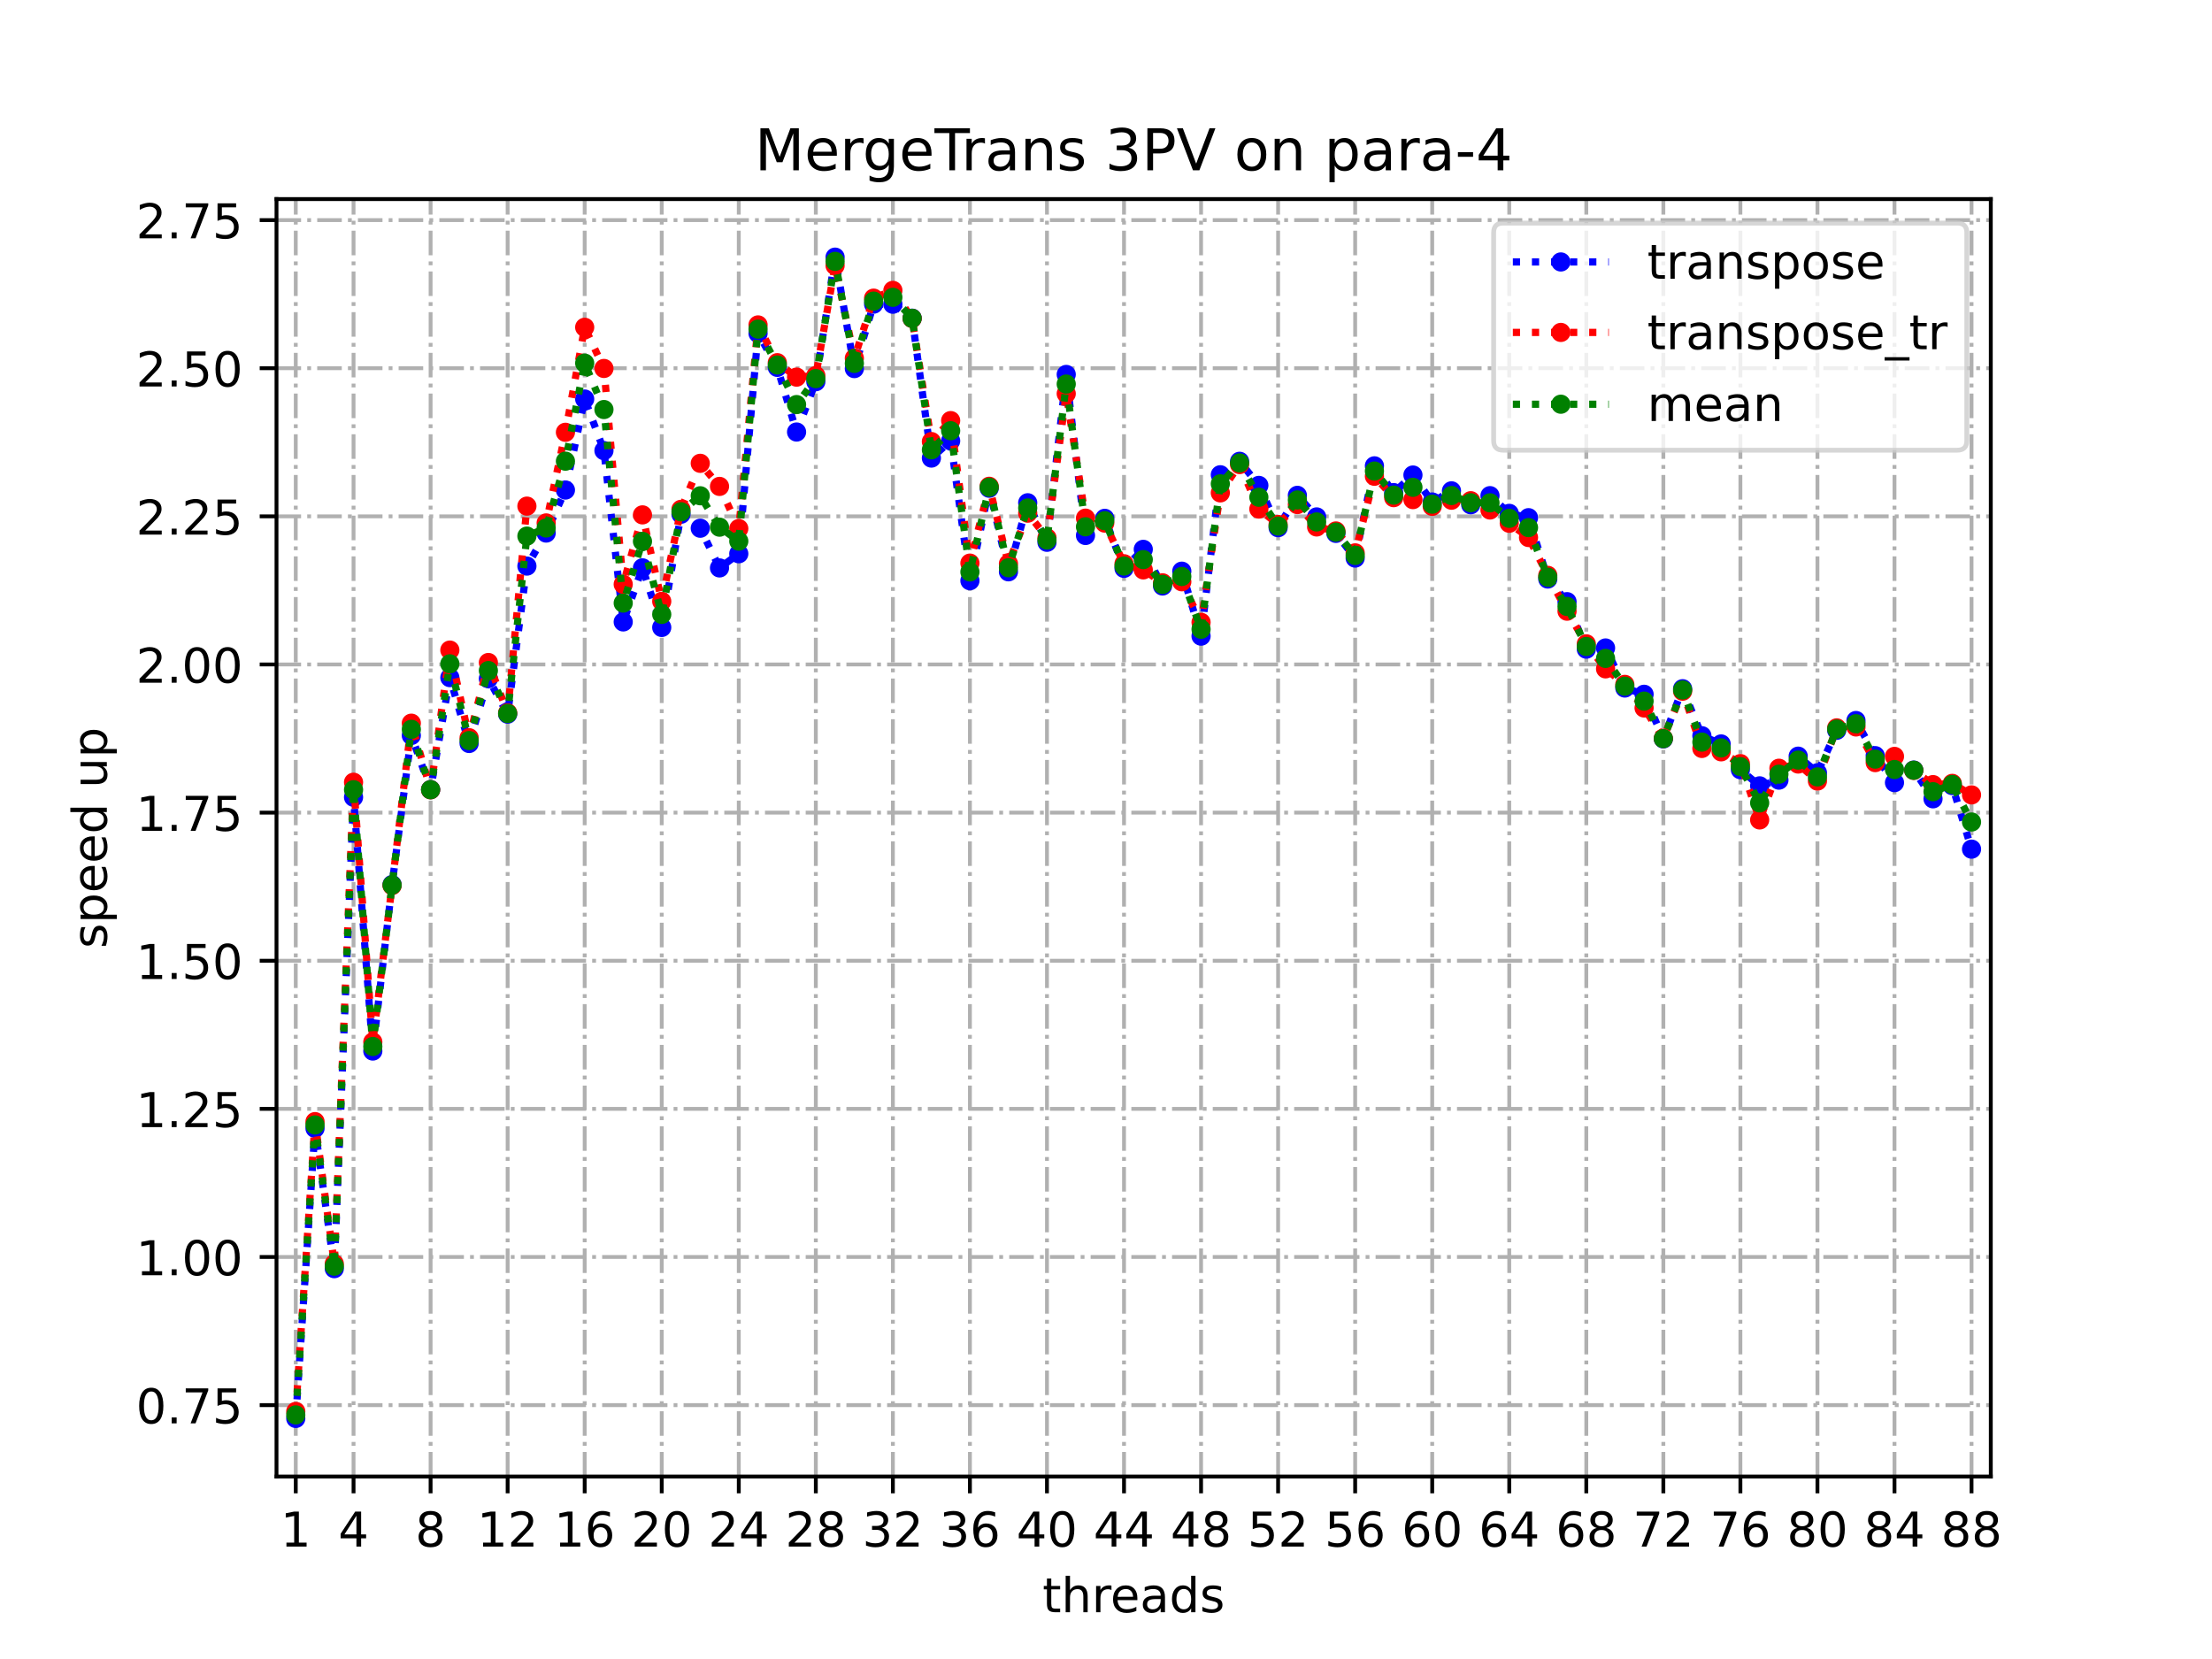 <?xml version="1.0" encoding="utf-8" standalone="no"?>
<!DOCTYPE svg PUBLIC "-//W3C//DTD SVG 1.1//EN"
  "http://www.w3.org/Graphics/SVG/1.1/DTD/svg11.dtd">
<!-- Created with matplotlib (https://matplotlib.org/) -->
<svg height="345.6pt" version="1.1" viewBox="0 0 460.8 345.6" width="460.8pt" xmlns="http://www.w3.org/2000/svg" xmlns:xlink="http://www.w3.org/1999/xlink">
 <defs>
  <style type="text/css">
*{stroke-linecap:butt;stroke-linejoin:round;}
  </style>
 </defs>
 <g id="figure_1">
  <g id="patch_1">
   <path d="M 0 345.6 
L 460.8 345.6 
L 460.8 0 
L 0 0 
z
" style="fill:#ffffff;"/>
  </g>
  <g id="axes_1">
   <g id="patch_2">
    <path d="M 57.6 307.584 
L 414.72 307.584 
L 414.72 41.472 
L 57.6 41.472 
z
" style="fill:#ffffff;"/>
   </g>
   <g id="matplotlib.axis_1">
    <g id="xtick_1">
     <g id="line2d_1">
      <path clip-path="url(#p2190fe5a98)" d="M 61.613 307.584 
L 61.613 41.472 
" style="fill:none;stroke:#b0b0b0;stroke-dasharray:5.12,1.28,0.8,1.28;stroke-dashoffset:0;stroke-width:0.8;"/>
     </g>
     <g id="line2d_2">
      <defs>
       <path d="M 0 0 
L 0 3.5 
" id="m2a60cf1efe" style="stroke:#000000;stroke-width:0.8;"/>
      </defs>
      <g>
       <use style="stroke:#000000;stroke-width:0.8;" x="61.613" xlink:href="#m2a60cf1efe" y="307.584"/>
      </g>
     </g>
     <g id="text_1">
      <!-- 1 -->
      <defs>
       <path d="M 12.406 8.297 
L 28.516 8.297 
L 28.516 63.922 
L 10.984 60.406 
L 10.984 69.391 
L 28.422 72.906 
L 38.281 72.906 
L 38.281 8.297 
L 54.391 8.297 
L 54.391 0 
L 12.406 0 
z
" id="DejaVuSans-49"/>
      </defs>
      <g transform="translate(58.431 322.182)scale(0.1 -0.1)">
       <use xlink:href="#DejaVuSans-49"/>
      </g>
     </g>
    </g>
    <g id="xtick_2">
     <g id="line2d_3">
      <path clip-path="url(#p2190fe5a98)" d="M 73.65 307.584 
L 73.65 41.472 
" style="fill:none;stroke:#b0b0b0;stroke-dasharray:5.12,1.28,0.8,1.28;stroke-dashoffset:0;stroke-width:0.8;"/>
     </g>
     <g id="line2d_4">
      <g>
       <use style="stroke:#000000;stroke-width:0.8;" x="73.65" xlink:href="#m2a60cf1efe" y="307.584"/>
      </g>
     </g>
     <g id="text_2">
      <!-- 4 -->
      <defs>
       <path d="M 37.797 64.312 
L 12.891 25.391 
L 37.797 25.391 
z
M 35.203 72.906 
L 47.609 72.906 
L 47.609 25.391 
L 58.016 25.391 
L 58.016 17.188 
L 47.609 17.188 
L 47.609 0 
L 37.797 0 
L 37.797 17.188 
L 4.891 17.188 
L 4.891 26.703 
z
" id="DejaVuSans-52"/>
      </defs>
      <g transform="translate(70.469 322.182)scale(0.1 -0.1)">
       <use xlink:href="#DejaVuSans-52"/>
      </g>
     </g>
    </g>
    <g id="xtick_3">
     <g id="line2d_5">
      <path clip-path="url(#p2190fe5a98)" d="M 89.701 307.584 
L 89.701 41.472 
" style="fill:none;stroke:#b0b0b0;stroke-dasharray:5.12,1.28,0.8,1.28;stroke-dashoffset:0;stroke-width:0.8;"/>
     </g>
     <g id="line2d_6">
      <g>
       <use style="stroke:#000000;stroke-width:0.8;" x="89.701" xlink:href="#m2a60cf1efe" y="307.584"/>
      </g>
     </g>
     <g id="text_3">
      <!-- 8 -->
      <defs>
       <path d="M 31.781 34.625 
Q 24.75 34.625 20.719 30.859 
Q 16.703 27.094 16.703 20.516 
Q 16.703 13.922 20.719 10.156 
Q 24.75 6.391 31.781 6.391 
Q 38.812 6.391 42.859 10.172 
Q 46.922 13.969 46.922 20.516 
Q 46.922 27.094 42.891 30.859 
Q 38.875 34.625 31.781 34.625 
z
M 21.922 38.812 
Q 15.578 40.375 12.031 44.719 
Q 8.5 49.078 8.5 55.328 
Q 8.5 64.062 14.719 69.141 
Q 20.953 74.219 31.781 74.219 
Q 42.672 74.219 48.875 69.141 
Q 55.078 64.062 55.078 55.328 
Q 55.078 49.078 51.531 44.719 
Q 48 40.375 41.703 38.812 
Q 48.828 37.156 52.797 32.312 
Q 56.781 27.484 56.781 20.516 
Q 56.781 9.906 50.312 4.234 
Q 43.844 -1.422 31.781 -1.422 
Q 19.734 -1.422 13.25 4.234 
Q 6.781 9.906 6.781 20.516 
Q 6.781 27.484 10.781 32.312 
Q 14.797 37.156 21.922 38.812 
z
M 18.312 54.391 
Q 18.312 48.734 21.844 45.562 
Q 25.391 42.391 31.781 42.391 
Q 38.141 42.391 41.719 45.562 
Q 45.312 48.734 45.312 54.391 
Q 45.312 60.062 41.719 63.234 
Q 38.141 66.406 31.781 66.406 
Q 25.391 66.406 21.844 63.234 
Q 18.312 60.062 18.312 54.391 
z
" id="DejaVuSans-56"/>
      </defs>
      <g transform="translate(86.519 322.182)scale(0.1 -0.1)">
       <use xlink:href="#DejaVuSans-56"/>
      </g>
     </g>
    </g>
    <g id="xtick_4">
     <g id="line2d_7">
      <path clip-path="url(#p2190fe5a98)" d="M 105.751 307.584 
L 105.751 41.472 
" style="fill:none;stroke:#b0b0b0;stroke-dasharray:5.12,1.28,0.8,1.28;stroke-dashoffset:0;stroke-width:0.8;"/>
     </g>
     <g id="line2d_8">
      <g>
       <use style="stroke:#000000;stroke-width:0.8;" x="105.751" xlink:href="#m2a60cf1efe" y="307.584"/>
      </g>
     </g>
     <g id="text_4">
      <!-- 12 -->
      <defs>
       <path d="M 19.188 8.297 
L 53.609 8.297 
L 53.609 0 
L 7.328 0 
L 7.328 8.297 
Q 12.938 14.109 22.625 23.891 
Q 32.328 33.688 34.812 36.531 
Q 39.547 41.844 41.422 45.531 
Q 43.312 49.219 43.312 52.781 
Q 43.312 58.594 39.234 62.25 
Q 35.156 65.922 28.609 65.922 
Q 23.969 65.922 18.812 64.312 
Q 13.672 62.703 7.812 59.422 
L 7.812 69.391 
Q 13.766 71.781 18.938 73 
Q 24.125 74.219 28.422 74.219 
Q 39.75 74.219 46.484 68.547 
Q 53.219 62.891 53.219 53.422 
Q 53.219 48.922 51.531 44.891 
Q 49.859 40.875 45.406 35.406 
Q 44.188 33.984 37.641 27.219 
Q 31.109 20.453 19.188 8.297 
z
" id="DejaVuSans-50"/>
      </defs>
      <g transform="translate(99.389 322.182)scale(0.1 -0.1)">
       <use xlink:href="#DejaVuSans-49"/>
       <use x="63.623" xlink:href="#DejaVuSans-50"/>
      </g>
     </g>
    </g>
    <g id="xtick_5">
     <g id="line2d_9">
      <path clip-path="url(#p2190fe5a98)" d="M 121.801 307.584 
L 121.801 41.472 
" style="fill:none;stroke:#b0b0b0;stroke-dasharray:5.12,1.28,0.8,1.28;stroke-dashoffset:0;stroke-width:0.8;"/>
     </g>
     <g id="line2d_10">
      <g>
       <use style="stroke:#000000;stroke-width:0.8;" x="121.801" xlink:href="#m2a60cf1efe" y="307.584"/>
      </g>
     </g>
     <g id="text_5">
      <!-- 16 -->
      <defs>
       <path d="M 33.016 40.375 
Q 26.375 40.375 22.484 35.828 
Q 18.609 31.297 18.609 23.391 
Q 18.609 15.531 22.484 10.953 
Q 26.375 6.391 33.016 6.391 
Q 39.656 6.391 43.531 10.953 
Q 47.406 15.531 47.406 23.391 
Q 47.406 31.297 43.531 35.828 
Q 39.656 40.375 33.016 40.375 
z
M 52.594 71.297 
L 52.594 62.312 
Q 48.875 64.062 45.094 64.984 
Q 41.312 65.922 37.594 65.922 
Q 27.828 65.922 22.672 59.328 
Q 17.531 52.734 16.797 39.406 
Q 19.672 43.656 24.016 45.922 
Q 28.375 48.188 33.594 48.188 
Q 44.578 48.188 50.953 41.516 
Q 57.328 34.859 57.328 23.391 
Q 57.328 12.156 50.688 5.359 
Q 44.047 -1.422 33.016 -1.422 
Q 20.359 -1.422 13.672 8.266 
Q 6.984 17.969 6.984 36.375 
Q 6.984 53.656 15.188 63.938 
Q 23.391 74.219 37.203 74.219 
Q 40.922 74.219 44.703 73.484 
Q 48.484 72.75 52.594 71.297 
z
" id="DejaVuSans-54"/>
      </defs>
      <g transform="translate(115.439 322.182)scale(0.1 -0.1)">
       <use xlink:href="#DejaVuSans-49"/>
       <use x="63.623" xlink:href="#DejaVuSans-54"/>
      </g>
     </g>
    </g>
    <g id="xtick_6">
     <g id="line2d_11">
      <path clip-path="url(#p2190fe5a98)" d="M 137.852 307.584 
L 137.852 41.472 
" style="fill:none;stroke:#b0b0b0;stroke-dasharray:5.12,1.28,0.8,1.28;stroke-dashoffset:0;stroke-width:0.8;"/>
     </g>
     <g id="line2d_12">
      <g>
       <use style="stroke:#000000;stroke-width:0.8;" x="137.852" xlink:href="#m2a60cf1efe" y="307.584"/>
      </g>
     </g>
     <g id="text_6">
      <!-- 20 -->
      <defs>
       <path d="M 31.781 66.406 
Q 24.172 66.406 20.328 58.906 
Q 16.5 51.422 16.5 36.375 
Q 16.5 21.391 20.328 13.891 
Q 24.172 6.391 31.781 6.391 
Q 39.453 6.391 43.281 13.891 
Q 47.125 21.391 47.125 36.375 
Q 47.125 51.422 43.281 58.906 
Q 39.453 66.406 31.781 66.406 
z
M 31.781 74.219 
Q 44.047 74.219 50.516 64.516 
Q 56.984 54.828 56.984 36.375 
Q 56.984 17.969 50.516 8.266 
Q 44.047 -1.422 31.781 -1.422 
Q 19.531 -1.422 13.062 8.266 
Q 6.594 17.969 6.594 36.375 
Q 6.594 54.828 13.062 64.516 
Q 19.531 74.219 31.781 74.219 
z
" id="DejaVuSans-48"/>
      </defs>
      <g transform="translate(131.489 322.182)scale(0.1 -0.1)">
       <use xlink:href="#DejaVuSans-50"/>
       <use x="63.623" xlink:href="#DejaVuSans-48"/>
      </g>
     </g>
    </g>
    <g id="xtick_7">
     <g id="line2d_13">
      <path clip-path="url(#p2190fe5a98)" d="M 153.902 307.584 
L 153.902 41.472 
" style="fill:none;stroke:#b0b0b0;stroke-dasharray:5.12,1.28,0.8,1.28;stroke-dashoffset:0;stroke-width:0.8;"/>
     </g>
     <g id="line2d_14">
      <g>
       <use style="stroke:#000000;stroke-width:0.8;" x="153.902" xlink:href="#m2a60cf1efe" y="307.584"/>
      </g>
     </g>
     <g id="text_7">
      <!-- 24 -->
      <g transform="translate(147.54 322.182)scale(0.1 -0.1)">
       <use xlink:href="#DejaVuSans-50"/>
       <use x="63.623" xlink:href="#DejaVuSans-52"/>
      </g>
     </g>
    </g>
    <g id="xtick_8">
     <g id="line2d_15">
      <path clip-path="url(#p2190fe5a98)" d="M 169.952 307.584 
L 169.952 41.472 
" style="fill:none;stroke:#b0b0b0;stroke-dasharray:5.12,1.28,0.8,1.28;stroke-dashoffset:0;stroke-width:0.8;"/>
     </g>
     <g id="line2d_16">
      <g>
       <use style="stroke:#000000;stroke-width:0.8;" x="169.952" xlink:href="#m2a60cf1efe" y="307.584"/>
      </g>
     </g>
     <g id="text_8">
      <!-- 28 -->
      <g transform="translate(163.59 322.182)scale(0.1 -0.1)">
       <use xlink:href="#DejaVuSans-50"/>
       <use x="63.623" xlink:href="#DejaVuSans-56"/>
      </g>
     </g>
    </g>
    <g id="xtick_9">
     <g id="line2d_17">
      <path clip-path="url(#p2190fe5a98)" d="M 186.003 307.584 
L 186.003 41.472 
" style="fill:none;stroke:#b0b0b0;stroke-dasharray:5.12,1.28,0.8,1.28;stroke-dashoffset:0;stroke-width:0.8;"/>
     </g>
     <g id="line2d_18">
      <g>
       <use style="stroke:#000000;stroke-width:0.8;" x="186.003" xlink:href="#m2a60cf1efe" y="307.584"/>
      </g>
     </g>
     <g id="text_9">
      <!-- 32 -->
      <defs>
       <path d="M 40.578 39.312 
Q 47.656 37.797 51.625 33 
Q 55.609 28.219 55.609 21.188 
Q 55.609 10.406 48.188 4.484 
Q 40.766 -1.422 27.094 -1.422 
Q 22.516 -1.422 17.656 -0.516 
Q 12.797 0.391 7.625 2.203 
L 7.625 11.719 
Q 11.719 9.328 16.594 8.109 
Q 21.484 6.891 26.812 6.891 
Q 36.078 6.891 40.938 10.547 
Q 45.797 14.203 45.797 21.188 
Q 45.797 27.641 41.281 31.266 
Q 36.766 34.906 28.719 34.906 
L 20.219 34.906 
L 20.219 43.016 
L 29.109 43.016 
Q 36.375 43.016 40.234 45.922 
Q 44.094 48.828 44.094 54.297 
Q 44.094 59.906 40.109 62.906 
Q 36.141 65.922 28.719 65.922 
Q 24.656 65.922 20.016 65.031 
Q 15.375 64.156 9.812 62.312 
L 9.812 71.094 
Q 15.438 72.656 20.344 73.438 
Q 25.25 74.219 29.594 74.219 
Q 40.828 74.219 47.359 69.109 
Q 53.906 64.016 53.906 55.328 
Q 53.906 49.266 50.438 45.094 
Q 46.969 40.922 40.578 39.312 
z
" id="DejaVuSans-51"/>
      </defs>
      <g transform="translate(179.64 322.182)scale(0.1 -0.1)">
       <use xlink:href="#DejaVuSans-51"/>
       <use x="63.623" xlink:href="#DejaVuSans-50"/>
      </g>
     </g>
    </g>
    <g id="xtick_10">
     <g id="line2d_19">
      <path clip-path="url(#p2190fe5a98)" d="M 202.053 307.584 
L 202.053 41.472 
" style="fill:none;stroke:#b0b0b0;stroke-dasharray:5.12,1.28,0.8,1.28;stroke-dashoffset:0;stroke-width:0.8;"/>
     </g>
     <g id="line2d_20">
      <g>
       <use style="stroke:#000000;stroke-width:0.8;" x="202.053" xlink:href="#m2a60cf1efe" y="307.584"/>
      </g>
     </g>
     <g id="text_10">
      <!-- 36 -->
      <g transform="translate(195.691 322.182)scale(0.1 -0.1)">
       <use xlink:href="#DejaVuSans-51"/>
       <use x="63.623" xlink:href="#DejaVuSans-54"/>
      </g>
     </g>
    </g>
    <g id="xtick_11">
     <g id="line2d_21">
      <path clip-path="url(#p2190fe5a98)" d="M 218.103 307.584 
L 218.103 41.472 
" style="fill:none;stroke:#b0b0b0;stroke-dasharray:5.12,1.28,0.8,1.28;stroke-dashoffset:0;stroke-width:0.8;"/>
     </g>
     <g id="line2d_22">
      <g>
       <use style="stroke:#000000;stroke-width:0.8;" x="218.103" xlink:href="#m2a60cf1efe" y="307.584"/>
      </g>
     </g>
     <g id="text_11">
      <!-- 40 -->
      <g transform="translate(211.741 322.182)scale(0.1 -0.1)">
       <use xlink:href="#DejaVuSans-52"/>
       <use x="63.623" xlink:href="#DejaVuSans-48"/>
      </g>
     </g>
    </g>
    <g id="xtick_12">
     <g id="line2d_23">
      <path clip-path="url(#p2190fe5a98)" d="M 234.154 307.584 
L 234.154 41.472 
" style="fill:none;stroke:#b0b0b0;stroke-dasharray:5.12,1.28,0.8,1.28;stroke-dashoffset:0;stroke-width:0.8;"/>
     </g>
     <g id="line2d_24">
      <g>
       <use style="stroke:#000000;stroke-width:0.8;" x="234.154" xlink:href="#m2a60cf1efe" y="307.584"/>
      </g>
     </g>
     <g id="text_12">
      <!-- 44 -->
      <g transform="translate(227.791 322.182)scale(0.1 -0.1)">
       <use xlink:href="#DejaVuSans-52"/>
       <use x="63.623" xlink:href="#DejaVuSans-52"/>
      </g>
     </g>
    </g>
    <g id="xtick_13">
     <g id="line2d_25">
      <path clip-path="url(#p2190fe5a98)" d="M 250.204 307.584 
L 250.204 41.472 
" style="fill:none;stroke:#b0b0b0;stroke-dasharray:5.12,1.28,0.8,1.28;stroke-dashoffset:0;stroke-width:0.8;"/>
     </g>
     <g id="line2d_26">
      <g>
       <use style="stroke:#000000;stroke-width:0.8;" x="250.204" xlink:href="#m2a60cf1efe" y="307.584"/>
      </g>
     </g>
     <g id="text_13">
      <!-- 48 -->
      <g transform="translate(243.842 322.182)scale(0.1 -0.1)">
       <use xlink:href="#DejaVuSans-52"/>
       <use x="63.623" xlink:href="#DejaVuSans-56"/>
      </g>
     </g>
    </g>
    <g id="xtick_14">
     <g id="line2d_27">
      <path clip-path="url(#p2190fe5a98)" d="M 266.254 307.584 
L 266.254 41.472 
" style="fill:none;stroke:#b0b0b0;stroke-dasharray:5.12,1.28,0.8,1.28;stroke-dashoffset:0;stroke-width:0.8;"/>
     </g>
     <g id="line2d_28">
      <g>
       <use style="stroke:#000000;stroke-width:0.8;" x="266.254" xlink:href="#m2a60cf1efe" y="307.584"/>
      </g>
     </g>
     <g id="text_14">
      <!-- 52 -->
      <defs>
       <path d="M 10.797 72.906 
L 49.516 72.906 
L 49.516 64.594 
L 19.828 64.594 
L 19.828 46.734 
Q 21.969 47.469 24.109 47.828 
Q 26.266 48.188 28.422 48.188 
Q 40.625 48.188 47.75 41.5 
Q 54.891 34.812 54.891 23.391 
Q 54.891 11.625 47.562 5.094 
Q 40.234 -1.422 26.906 -1.422 
Q 22.312 -1.422 17.547 -0.641 
Q 12.797 0.141 7.719 1.703 
L 7.719 11.625 
Q 12.109 9.234 16.797 8.062 
Q 21.484 6.891 26.703 6.891 
Q 35.156 6.891 40.078 11.328 
Q 45.016 15.766 45.016 23.391 
Q 45.016 31 40.078 35.438 
Q 35.156 39.891 26.703 39.891 
Q 22.75 39.891 18.812 39.016 
Q 14.891 38.141 10.797 36.281 
z
" id="DejaVuSans-53"/>
      </defs>
      <g transform="translate(259.892 322.182)scale(0.1 -0.1)">
       <use xlink:href="#DejaVuSans-53"/>
       <use x="63.623" xlink:href="#DejaVuSans-50"/>
      </g>
     </g>
    </g>
    <g id="xtick_15">
     <g id="line2d_29">
      <path clip-path="url(#p2190fe5a98)" d="M 282.305 307.584 
L 282.305 41.472 
" style="fill:none;stroke:#b0b0b0;stroke-dasharray:5.12,1.28,0.8,1.28;stroke-dashoffset:0;stroke-width:0.8;"/>
     </g>
     <g id="line2d_30">
      <g>
       <use style="stroke:#000000;stroke-width:0.8;" x="282.305" xlink:href="#m2a60cf1efe" y="307.584"/>
      </g>
     </g>
     <g id="text_15">
      <!-- 56 -->
      <g transform="translate(275.942 322.182)scale(0.1 -0.1)">
       <use xlink:href="#DejaVuSans-53"/>
       <use x="63.623" xlink:href="#DejaVuSans-54"/>
      </g>
     </g>
    </g>
    <g id="xtick_16">
     <g id="line2d_31">
      <path clip-path="url(#p2190fe5a98)" d="M 298.355 307.584 
L 298.355 41.472 
" style="fill:none;stroke:#b0b0b0;stroke-dasharray:5.12,1.28,0.8,1.28;stroke-dashoffset:0;stroke-width:0.8;"/>
     </g>
     <g id="line2d_32">
      <g>
       <use style="stroke:#000000;stroke-width:0.8;" x="298.355" xlink:href="#m2a60cf1efe" y="307.584"/>
      </g>
     </g>
     <g id="text_16">
      <!-- 60 -->
      <g transform="translate(291.993 322.182)scale(0.1 -0.1)">
       <use xlink:href="#DejaVuSans-54"/>
       <use x="63.623" xlink:href="#DejaVuSans-48"/>
      </g>
     </g>
    </g>
    <g id="xtick_17">
     <g id="line2d_33">
      <path clip-path="url(#p2190fe5a98)" d="M 314.405 307.584 
L 314.405 41.472 
" style="fill:none;stroke:#b0b0b0;stroke-dasharray:5.12,1.28,0.8,1.28;stroke-dashoffset:0;stroke-width:0.8;"/>
     </g>
     <g id="line2d_34">
      <g>
       <use style="stroke:#000000;stroke-width:0.8;" x="314.405" xlink:href="#m2a60cf1efe" y="307.584"/>
      </g>
     </g>
     <g id="text_17">
      <!-- 64 -->
      <g transform="translate(308.043 322.182)scale(0.1 -0.1)">
       <use xlink:href="#DejaVuSans-54"/>
       <use x="63.623" xlink:href="#DejaVuSans-52"/>
      </g>
     </g>
    </g>
    <g id="xtick_18">
     <g id="line2d_35">
      <path clip-path="url(#p2190fe5a98)" d="M 330.456 307.584 
L 330.456 41.472 
" style="fill:none;stroke:#b0b0b0;stroke-dasharray:5.12,1.28,0.8,1.28;stroke-dashoffset:0;stroke-width:0.8;"/>
     </g>
     <g id="line2d_36">
      <g>
       <use style="stroke:#000000;stroke-width:0.8;" x="330.456" xlink:href="#m2a60cf1efe" y="307.584"/>
      </g>
     </g>
     <g id="text_18">
      <!-- 68 -->
      <g transform="translate(324.093 322.182)scale(0.1 -0.1)">
       <use xlink:href="#DejaVuSans-54"/>
       <use x="63.623" xlink:href="#DejaVuSans-56"/>
      </g>
     </g>
    </g>
    <g id="xtick_19">
     <g id="line2d_37">
      <path clip-path="url(#p2190fe5a98)" d="M 346.506 307.584 
L 346.506 41.472 
" style="fill:none;stroke:#b0b0b0;stroke-dasharray:5.12,1.28,0.8,1.28;stroke-dashoffset:0;stroke-width:0.8;"/>
     </g>
     <g id="line2d_38">
      <g>
       <use style="stroke:#000000;stroke-width:0.8;" x="346.506" xlink:href="#m2a60cf1efe" y="307.584"/>
      </g>
     </g>
     <g id="text_19">
      <!-- 72 -->
      <defs>
       <path d="M 8.203 72.906 
L 55.078 72.906 
L 55.078 68.703 
L 28.609 0 
L 18.312 0 
L 43.219 64.594 
L 8.203 64.594 
z
" id="DejaVuSans-55"/>
      </defs>
      <g transform="translate(340.144 322.182)scale(0.1 -0.1)">
       <use xlink:href="#DejaVuSans-55"/>
       <use x="63.623" xlink:href="#DejaVuSans-50"/>
      </g>
     </g>
    </g>
    <g id="xtick_20">
     <g id="line2d_39">
      <path clip-path="url(#p2190fe5a98)" d="M 362.556 307.584 
L 362.556 41.472 
" style="fill:none;stroke:#b0b0b0;stroke-dasharray:5.12,1.28,0.8,1.28;stroke-dashoffset:0;stroke-width:0.8;"/>
     </g>
     <g id="line2d_40">
      <g>
       <use style="stroke:#000000;stroke-width:0.8;" x="362.556" xlink:href="#m2a60cf1efe" y="307.584"/>
      </g>
     </g>
     <g id="text_20">
      <!-- 76 -->
      <g transform="translate(356.194 322.182)scale(0.1 -0.1)">
       <use xlink:href="#DejaVuSans-55"/>
       <use x="63.623" xlink:href="#DejaVuSans-54"/>
      </g>
     </g>
    </g>
    <g id="xtick_21">
     <g id="line2d_41">
      <path clip-path="url(#p2190fe5a98)" d="M 378.607 307.584 
L 378.607 41.472 
" style="fill:none;stroke:#b0b0b0;stroke-dasharray:5.12,1.28,0.8,1.28;stroke-dashoffset:0;stroke-width:0.8;"/>
     </g>
     <g id="line2d_42">
      <g>
       <use style="stroke:#000000;stroke-width:0.8;" x="378.607" xlink:href="#m2a60cf1efe" y="307.584"/>
      </g>
     </g>
     <g id="text_21">
      <!-- 80 -->
      <g transform="translate(372.244 322.182)scale(0.1 -0.1)">
       <use xlink:href="#DejaVuSans-56"/>
       <use x="63.623" xlink:href="#DejaVuSans-48"/>
      </g>
     </g>
    </g>
    <g id="xtick_22">
     <g id="line2d_43">
      <path clip-path="url(#p2190fe5a98)" d="M 394.657 307.584 
L 394.657 41.472 
" style="fill:none;stroke:#b0b0b0;stroke-dasharray:5.12,1.28,0.8,1.28;stroke-dashoffset:0;stroke-width:0.8;"/>
     </g>
     <g id="line2d_44">
      <g>
       <use style="stroke:#000000;stroke-width:0.8;" x="394.657" xlink:href="#m2a60cf1efe" y="307.584"/>
      </g>
     </g>
     <g id="text_22">
      <!-- 84 -->
      <g transform="translate(388.295 322.182)scale(0.1 -0.1)">
       <use xlink:href="#DejaVuSans-56"/>
       <use x="63.623" xlink:href="#DejaVuSans-52"/>
      </g>
     </g>
    </g>
    <g id="xtick_23">
     <g id="line2d_45">
      <path clip-path="url(#p2190fe5a98)" d="M 410.707 307.584 
L 410.707 41.472 
" style="fill:none;stroke:#b0b0b0;stroke-dasharray:5.12,1.28,0.8,1.28;stroke-dashoffset:0;stroke-width:0.8;"/>
     </g>
     <g id="line2d_46">
      <g>
       <use style="stroke:#000000;stroke-width:0.8;" x="410.707" xlink:href="#m2a60cf1efe" y="307.584"/>
      </g>
     </g>
     <g id="text_23">
      <!-- 88 -->
      <g transform="translate(404.345 322.182)scale(0.1 -0.1)">
       <use xlink:href="#DejaVuSans-56"/>
       <use x="63.623" xlink:href="#DejaVuSans-56"/>
      </g>
     </g>
    </g>
    <g id="text_24">
     <!-- threads -->
     <defs>
      <path d="M 18.312 70.219 
L 18.312 54.688 
L 36.812 54.688 
L 36.812 47.703 
L 18.312 47.703 
L 18.312 18.016 
Q 18.312 11.328 20.141 9.422 
Q 21.969 7.516 27.594 7.516 
L 36.812 7.516 
L 36.812 0 
L 27.594 0 
Q 17.188 0 13.234 3.875 
Q 9.281 7.766 9.281 18.016 
L 9.281 47.703 
L 2.688 47.703 
L 2.688 54.688 
L 9.281 54.688 
L 9.281 70.219 
z
" id="DejaVuSans-116"/>
      <path d="M 54.891 33.016 
L 54.891 0 
L 45.906 0 
L 45.906 32.719 
Q 45.906 40.484 42.875 44.328 
Q 39.844 48.188 33.797 48.188 
Q 26.516 48.188 22.312 43.547 
Q 18.109 38.922 18.109 30.906 
L 18.109 0 
L 9.078 0 
L 9.078 75.984 
L 18.109 75.984 
L 18.109 46.188 
Q 21.344 51.125 25.703 53.562 
Q 30.078 56 35.797 56 
Q 45.219 56 50.047 50.172 
Q 54.891 44.344 54.891 33.016 
z
" id="DejaVuSans-104"/>
      <path d="M 41.109 46.297 
Q 39.594 47.172 37.812 47.578 
Q 36.031 48 33.891 48 
Q 26.266 48 22.188 43.047 
Q 18.109 38.094 18.109 28.812 
L 18.109 0 
L 9.078 0 
L 9.078 54.688 
L 18.109 54.688 
L 18.109 46.188 
Q 20.953 51.172 25.484 53.578 
Q 30.031 56 36.531 56 
Q 37.453 56 38.578 55.875 
Q 39.703 55.766 41.062 55.516 
z
" id="DejaVuSans-114"/>
      <path d="M 56.203 29.594 
L 56.203 25.203 
L 14.891 25.203 
Q 15.484 15.922 20.484 11.062 
Q 25.484 6.203 34.422 6.203 
Q 39.594 6.203 44.453 7.469 
Q 49.312 8.734 54.109 11.281 
L 54.109 2.781 
Q 49.266 0.734 44.188 -0.344 
Q 39.109 -1.422 33.891 -1.422 
Q 20.797 -1.422 13.156 6.188 
Q 5.516 13.812 5.516 26.812 
Q 5.516 40.234 12.766 48.109 
Q 20.016 56 32.328 56 
Q 43.359 56 49.781 48.891 
Q 56.203 41.797 56.203 29.594 
z
M 47.219 32.234 
Q 47.125 39.594 43.094 43.984 
Q 39.062 48.391 32.422 48.391 
Q 24.906 48.391 20.391 44.141 
Q 15.875 39.891 15.188 32.172 
z
" id="DejaVuSans-101"/>
      <path d="M 34.281 27.484 
Q 23.391 27.484 19.188 25 
Q 14.984 22.516 14.984 16.5 
Q 14.984 11.719 18.141 8.906 
Q 21.297 6.109 26.703 6.109 
Q 34.188 6.109 38.703 11.406 
Q 43.219 16.703 43.219 25.484 
L 43.219 27.484 
z
M 52.203 31.203 
L 52.203 0 
L 43.219 0 
L 43.219 8.297 
Q 40.141 3.328 35.547 0.953 
Q 30.953 -1.422 24.312 -1.422 
Q 15.922 -1.422 10.953 3.297 
Q 6 8.016 6 15.922 
Q 6 25.141 12.172 29.828 
Q 18.359 34.516 30.609 34.516 
L 43.219 34.516 
L 43.219 35.406 
Q 43.219 41.609 39.141 45 
Q 35.062 48.391 27.688 48.391 
Q 23 48.391 18.547 47.266 
Q 14.109 46.141 10.016 43.891 
L 10.016 52.203 
Q 14.938 54.109 19.578 55.047 
Q 24.219 56 28.609 56 
Q 40.484 56 46.344 49.844 
Q 52.203 43.703 52.203 31.203 
z
" id="DejaVuSans-97"/>
      <path d="M 45.406 46.391 
L 45.406 75.984 
L 54.391 75.984 
L 54.391 0 
L 45.406 0 
L 45.406 8.203 
Q 42.578 3.328 38.25 0.953 
Q 33.938 -1.422 27.875 -1.422 
Q 17.969 -1.422 11.734 6.484 
Q 5.516 14.406 5.516 27.297 
Q 5.516 40.188 11.734 48.094 
Q 17.969 56 27.875 56 
Q 33.938 56 38.25 53.625 
Q 42.578 51.266 45.406 46.391 
z
M 14.797 27.297 
Q 14.797 17.391 18.875 11.75 
Q 22.953 6.109 30.078 6.109 
Q 37.203 6.109 41.297 11.75 
Q 45.406 17.391 45.406 27.297 
Q 45.406 37.203 41.297 42.844 
Q 37.203 48.484 30.078 48.484 
Q 22.953 48.484 18.875 42.844 
Q 14.797 37.203 14.797 27.297 
z
" id="DejaVuSans-100"/>
      <path d="M 44.281 53.078 
L 44.281 44.578 
Q 40.484 46.531 36.375 47.5 
Q 32.281 48.484 27.875 48.484 
Q 21.188 48.484 17.844 46.438 
Q 14.5 44.391 14.5 40.281 
Q 14.5 37.156 16.891 35.375 
Q 19.281 33.594 26.516 31.984 
L 29.594 31.297 
Q 39.156 29.25 43.188 25.516 
Q 47.219 21.781 47.219 15.094 
Q 47.219 7.469 41.188 3.016 
Q 35.156 -1.422 24.609 -1.422 
Q 20.219 -1.422 15.453 -0.562 
Q 10.688 0.297 5.422 2 
L 5.422 11.281 
Q 10.406 8.688 15.234 7.391 
Q 20.062 6.109 24.812 6.109 
Q 31.156 6.109 34.562 8.281 
Q 37.984 10.453 37.984 14.406 
Q 37.984 18.062 35.516 20.016 
Q 33.062 21.969 24.703 23.781 
L 21.578 24.516 
Q 13.234 26.266 9.516 29.906 
Q 5.812 33.547 5.812 39.891 
Q 5.812 47.609 11.281 51.797 
Q 16.75 56 26.812 56 
Q 31.781 56 36.172 55.266 
Q 40.578 54.547 44.281 53.078 
z
" id="DejaVuSans-115"/>
     </defs>
     <g transform="translate(217.169 335.861)scale(0.1 -0.1)">
      <use xlink:href="#DejaVuSans-116"/>
      <use x="39.209" xlink:href="#DejaVuSans-104"/>
      <use x="102.588" xlink:href="#DejaVuSans-114"/>
      <use x="141.451" xlink:href="#DejaVuSans-101"/>
      <use x="202.975" xlink:href="#DejaVuSans-97"/>
      <use x="264.254" xlink:href="#DejaVuSans-100"/>
      <use x="327.73" xlink:href="#DejaVuSans-115"/>
     </g>
    </g>
   </g>
   <g id="matplotlib.axis_2">
    <g id="ytick_1">
     <g id="line2d_47">
      <path clip-path="url(#p2190fe5a98)" d="M 57.6 292.712 
L 414.72 292.712 
" style="fill:none;stroke:#b0b0b0;stroke-dasharray:5.12,1.28,0.8,1.28;stroke-dashoffset:0;stroke-width:0.8;"/>
     </g>
     <g id="line2d_48">
      <defs>
       <path d="M 0 0 
L -3.5 0 
" id="me1797c4fec" style="stroke:#000000;stroke-width:0.8;"/>
      </defs>
      <g>
       <use style="stroke:#000000;stroke-width:0.8;" x="57.6" xlink:href="#me1797c4fec" y="292.712"/>
      </g>
     </g>
     <g id="text_25">
      <!-- 0.75 -->
      <defs>
       <path d="M 10.688 12.406 
L 21 12.406 
L 21 0 
L 10.688 0 
z
" id="DejaVuSans-46"/>
      </defs>
      <g transform="translate(28.334 296.512)scale(0.1 -0.1)">
       <use xlink:href="#DejaVuSans-48"/>
       <use x="63.623" xlink:href="#DejaVuSans-46"/>
       <use x="95.41" xlink:href="#DejaVuSans-55"/>
       <use x="159.033" xlink:href="#DejaVuSans-53"/>
      </g>
     </g>
    </g>
    <g id="ytick_2">
     <g id="line2d_49">
      <path clip-path="url(#p2190fe5a98)" d="M 57.6 261.855 
L 414.72 261.855 
" style="fill:none;stroke:#b0b0b0;stroke-dasharray:5.12,1.28,0.8,1.28;stroke-dashoffset:0;stroke-width:0.8;"/>
     </g>
     <g id="line2d_50">
      <g>
       <use style="stroke:#000000;stroke-width:0.8;" x="57.6" xlink:href="#me1797c4fec" y="261.855"/>
      </g>
     </g>
     <g id="text_26">
      <!-- 1.00 -->
      <g transform="translate(28.334 265.654)scale(0.1 -0.1)">
       <use xlink:href="#DejaVuSans-49"/>
       <use x="63.623" xlink:href="#DejaVuSans-46"/>
       <use x="95.41" xlink:href="#DejaVuSans-48"/>
       <use x="159.033" xlink:href="#DejaVuSans-48"/>
      </g>
     </g>
    </g>
    <g id="ytick_3">
     <g id="line2d_51">
      <path clip-path="url(#p2190fe5a98)" d="M 57.6 230.997 
L 414.72 230.997 
" style="fill:none;stroke:#b0b0b0;stroke-dasharray:5.12,1.28,0.8,1.28;stroke-dashoffset:0;stroke-width:0.8;"/>
     </g>
     <g id="line2d_52">
      <g>
       <use style="stroke:#000000;stroke-width:0.8;" x="57.6" xlink:href="#me1797c4fec" y="230.997"/>
      </g>
     </g>
     <g id="text_27">
      <!-- 1.25 -->
      <g transform="translate(28.334 234.796)scale(0.1 -0.1)">
       <use xlink:href="#DejaVuSans-49"/>
       <use x="63.623" xlink:href="#DejaVuSans-46"/>
       <use x="95.41" xlink:href="#DejaVuSans-50"/>
       <use x="159.033" xlink:href="#DejaVuSans-53"/>
      </g>
     </g>
    </g>
    <g id="ytick_4">
     <g id="line2d_53">
      <path clip-path="url(#p2190fe5a98)" d="M 57.6 200.139 
L 414.72 200.139 
" style="fill:none;stroke:#b0b0b0;stroke-dasharray:5.12,1.28,0.8,1.28;stroke-dashoffset:0;stroke-width:0.8;"/>
     </g>
     <g id="line2d_54">
      <g>
       <use style="stroke:#000000;stroke-width:0.8;" x="57.6" xlink:href="#me1797c4fec" y="200.139"/>
      </g>
     </g>
     <g id="text_28">
      <!-- 1.50 -->
      <g transform="translate(28.334 203.938)scale(0.1 -0.1)">
       <use xlink:href="#DejaVuSans-49"/>
       <use x="63.623" xlink:href="#DejaVuSans-46"/>
       <use x="95.41" xlink:href="#DejaVuSans-53"/>
       <use x="159.033" xlink:href="#DejaVuSans-48"/>
      </g>
     </g>
    </g>
    <g id="ytick_5">
     <g id="line2d_55">
      <path clip-path="url(#p2190fe5a98)" d="M 57.6 169.281 
L 414.72 169.281 
" style="fill:none;stroke:#b0b0b0;stroke-dasharray:5.12,1.28,0.8,1.28;stroke-dashoffset:0;stroke-width:0.8;"/>
     </g>
     <g id="line2d_56">
      <g>
       <use style="stroke:#000000;stroke-width:0.8;" x="57.6" xlink:href="#me1797c4fec" y="169.281"/>
      </g>
     </g>
     <g id="text_29">
      <!-- 1.75 -->
      <g transform="translate(28.334 173.08)scale(0.1 -0.1)">
       <use xlink:href="#DejaVuSans-49"/>
       <use x="63.623" xlink:href="#DejaVuSans-46"/>
       <use x="95.41" xlink:href="#DejaVuSans-55"/>
       <use x="159.033" xlink:href="#DejaVuSans-53"/>
      </g>
     </g>
    </g>
    <g id="ytick_6">
     <g id="line2d_57">
      <path clip-path="url(#p2190fe5a98)" d="M 57.6 138.423 
L 414.72 138.423 
" style="fill:none;stroke:#b0b0b0;stroke-dasharray:5.12,1.28,0.8,1.28;stroke-dashoffset:0;stroke-width:0.8;"/>
     </g>
     <g id="line2d_58">
      <g>
       <use style="stroke:#000000;stroke-width:0.8;" x="57.6" xlink:href="#me1797c4fec" y="138.423"/>
      </g>
     </g>
     <g id="text_30">
      <!-- 2.00 -->
      <g transform="translate(28.334 142.222)scale(0.1 -0.1)">
       <use xlink:href="#DejaVuSans-50"/>
       <use x="63.623" xlink:href="#DejaVuSans-46"/>
       <use x="95.41" xlink:href="#DejaVuSans-48"/>
       <use x="159.033" xlink:href="#DejaVuSans-48"/>
      </g>
     </g>
    </g>
    <g id="ytick_7">
     <g id="line2d_59">
      <path clip-path="url(#p2190fe5a98)" d="M 57.6 107.565 
L 414.72 107.565 
" style="fill:none;stroke:#b0b0b0;stroke-dasharray:5.12,1.28,0.8,1.28;stroke-dashoffset:0;stroke-width:0.8;"/>
     </g>
     <g id="line2d_60">
      <g>
       <use style="stroke:#000000;stroke-width:0.8;" x="57.6" xlink:href="#me1797c4fec" y="107.565"/>
      </g>
     </g>
     <g id="text_31">
      <!-- 2.25 -->
      <g transform="translate(28.334 111.364)scale(0.1 -0.1)">
       <use xlink:href="#DejaVuSans-50"/>
       <use x="63.623" xlink:href="#DejaVuSans-46"/>
       <use x="95.41" xlink:href="#DejaVuSans-50"/>
       <use x="159.033" xlink:href="#DejaVuSans-53"/>
      </g>
     </g>
    </g>
    <g id="ytick_8">
     <g id="line2d_61">
      <path clip-path="url(#p2190fe5a98)" d="M 57.6 76.707 
L 414.72 76.707 
" style="fill:none;stroke:#b0b0b0;stroke-dasharray:5.12,1.28,0.8,1.28;stroke-dashoffset:0;stroke-width:0.8;"/>
     </g>
     <g id="line2d_62">
      <g>
       <use style="stroke:#000000;stroke-width:0.8;" x="57.6" xlink:href="#me1797c4fec" y="76.707"/>
      </g>
     </g>
     <g id="text_32">
      <!-- 2.50 -->
      <g transform="translate(28.334 80.506)scale(0.1 -0.1)">
       <use xlink:href="#DejaVuSans-50"/>
       <use x="63.623" xlink:href="#DejaVuSans-46"/>
       <use x="95.41" xlink:href="#DejaVuSans-53"/>
       <use x="159.033" xlink:href="#DejaVuSans-48"/>
      </g>
     </g>
    </g>
    <g id="ytick_9">
     <g id="line2d_63">
      <path clip-path="url(#p2190fe5a98)" d="M 57.6 45.849 
L 414.72 45.849 
" style="fill:none;stroke:#b0b0b0;stroke-dasharray:5.12,1.28,0.8,1.28;stroke-dashoffset:0;stroke-width:0.8;"/>
     </g>
     <g id="line2d_64">
      <g>
       <use style="stroke:#000000;stroke-width:0.8;" x="57.6" xlink:href="#me1797c4fec" y="45.849"/>
      </g>
     </g>
     <g id="text_33">
      <!-- 2.75 -->
      <g transform="translate(28.334 49.648)scale(0.1 -0.1)">
       <use xlink:href="#DejaVuSans-50"/>
       <use x="63.623" xlink:href="#DejaVuSans-46"/>
       <use x="95.41" xlink:href="#DejaVuSans-55"/>
       <use x="159.033" xlink:href="#DejaVuSans-53"/>
      </g>
     </g>
    </g>
    <g id="text_34">
     <!-- speed up -->
     <defs>
      <path d="M 18.109 8.203 
L 18.109 -20.797 
L 9.078 -20.797 
L 9.078 54.688 
L 18.109 54.688 
L 18.109 46.391 
Q 20.953 51.266 25.266 53.625 
Q 29.594 56 35.594 56 
Q 45.562 56 51.781 48.094 
Q 58.016 40.188 58.016 27.297 
Q 58.016 14.406 51.781 6.484 
Q 45.562 -1.422 35.594 -1.422 
Q 29.594 -1.422 25.266 0.953 
Q 20.953 3.328 18.109 8.203 
z
M 48.688 27.297 
Q 48.688 37.203 44.609 42.844 
Q 40.531 48.484 33.406 48.484 
Q 26.266 48.484 22.188 42.844 
Q 18.109 37.203 18.109 27.297 
Q 18.109 17.391 22.188 11.75 
Q 26.266 6.109 33.406 6.109 
Q 40.531 6.109 44.609 11.75 
Q 48.688 17.391 48.688 27.297 
z
" id="DejaVuSans-112"/>
      <path id="DejaVuSans-32"/>
      <path d="M 8.5 21.578 
L 8.5 54.688 
L 17.484 54.688 
L 17.484 21.922 
Q 17.484 14.156 20.5 10.266 
Q 23.531 6.391 29.594 6.391 
Q 36.859 6.391 41.078 11.031 
Q 45.312 15.672 45.312 23.688 
L 45.312 54.688 
L 54.297 54.688 
L 54.297 0 
L 45.312 0 
L 45.312 8.406 
Q 42.047 3.422 37.719 1 
Q 33.406 -1.422 27.688 -1.422 
Q 18.266 -1.422 13.375 4.438 
Q 8.5 10.297 8.5 21.578 
z
M 31.109 56 
z
" id="DejaVuSans-117"/>
     </defs>
     <g transform="translate(22.255 197.566)rotate(-90)scale(0.1 -0.1)">
      <use xlink:href="#DejaVuSans-115"/>
      <use x="52.1" xlink:href="#DejaVuSans-112"/>
      <use x="115.576" xlink:href="#DejaVuSans-101"/>
      <use x="177.1" xlink:href="#DejaVuSans-101"/>
      <use x="238.623" xlink:href="#DejaVuSans-100"/>
      <use x="302.1" xlink:href="#DejaVuSans-32"/>
      <use x="333.887" xlink:href="#DejaVuSans-117"/>
      <use x="397.266" xlink:href="#DejaVuSans-112"/>
     </g>
    </g>
   </g>
   <g id="line2d_65">
    <path clip-path="url(#p2190fe5a98)" d="M 61.613 295.488 
L 65.625 235.056 
L 69.638 264.284 
L 73.65 166.082 
L 77.663 218.947 
L 81.676 184.268 
L 85.688 153.212 
L 89.701 164.489 
L 93.713 141.159 
L 97.726 154.878 
L 101.738 141.378 
L 105.751 148.769 
L 109.764 117.925 
L 113.776 111.044 
L 117.789 102.083 
L 121.801 83.127 
L 125.814 93.87 
L 129.827 129.557 
L 133.839 118.295 
L 137.852 130.709 
L 141.864 107.124 
L 145.877 110.041 
L 149.889 118.309 
L 153.902 115.356 
L 157.915 69.443 
L 161.927 76.526 
L 165.94 89.998 
L 169.952 79.514 
L 173.965 53.568 
L 177.978 76.785 
L 181.99 63.361 
L 186.003 63.377 
L 190.015 66.281 
L 194.028 95.424 
L 198.04 91.843 
L 202.053 120.976 
L 206.066 101.707 
L 210.078 119.117 
L 214.091 104.735 
L 218.103 112.968 
L 222.116 78.005 
L 226.129 111.549 
L 230.141 107.98 
L 234.154 118.399 
L 238.166 114.44 
L 242.179 122.071 
L 246.191 118.989 
L 250.204 132.52 
L 254.217 98.903 
L 258.229 96.099 
L 262.242 101.122 
L 266.254 109.926 
L 270.267 103.189 
L 274.28 107.684 
L 278.292 111.114 
L 282.305 116.257 
L 286.317 97.044 
L 290.33 102.62 
L 294.342 98.957 
L 298.355 104.576 
L 302.368 102.252 
L 306.38 105.148 
L 310.393 103.254 
L 314.405 106.946 
L 318.418 107.843 
L 322.431 120.619 
L 326.443 125.339 
L 330.456 135.229 
L 334.468 134.985 
L 338.481 143.327 
L 342.493 144.633 
L 346.506 153.928 
L 350.519 143.475 
L 354.531 153.266 
L 358.544 154.98 
L 362.556 160.34 
L 366.569 163.709 
L 370.582 162.513 
L 374.594 157.523 
L 378.607 160.982 
L 382.619 152.137 
L 386.632 150.097 
L 390.644 157.416 
L 394.657 163.035 
L 398.67 160.421 
L 402.682 166.406 
L 406.695 163.651 
L 410.707 176.893 
" style="fill:none;stroke:#0000ff;stroke-dasharray:1.5,2.475;stroke-dashoffset:0;stroke-width:1.5;"/>
    <defs>
     <path d="M 0 1.5 
C 0.398 1.5 0.779 1.342 1.061 1.061 
C 1.342 0.779 1.5 0.398 1.5 0 
C 1.5 -0.398 1.342 -0.779 1.061 -1.061 
C 0.779 -1.342 0.398 -1.5 0 -1.5 
C -0.398 -1.5 -0.779 -1.342 -1.061 -1.061 
C -1.342 -0.779 -1.5 -0.398 -1.5 0 
C -1.5 0.398 -1.342 0.779 -1.061 1.061 
C -0.779 1.342 -0.398 1.5 0 1.5 
z
" id="m41ea21f935" style="stroke:#0000ff;"/>
    </defs>
    <g clip-path="url(#p2190fe5a98)">
     <use style="fill:#0000ff;stroke:#0000ff;" x="61.613" xlink:href="#m41ea21f935" y="295.488"/>
     <use style="fill:#0000ff;stroke:#0000ff;" x="65.625" xlink:href="#m41ea21f935" y="235.056"/>
     <use style="fill:#0000ff;stroke:#0000ff;" x="69.638" xlink:href="#m41ea21f935" y="264.284"/>
     <use style="fill:#0000ff;stroke:#0000ff;" x="73.65" xlink:href="#m41ea21f935" y="166.082"/>
     <use style="fill:#0000ff;stroke:#0000ff;" x="77.663" xlink:href="#m41ea21f935" y="218.947"/>
     <use style="fill:#0000ff;stroke:#0000ff;" x="81.676" xlink:href="#m41ea21f935" y="184.268"/>
     <use style="fill:#0000ff;stroke:#0000ff;" x="85.688" xlink:href="#m41ea21f935" y="153.212"/>
     <use style="fill:#0000ff;stroke:#0000ff;" x="89.701" xlink:href="#m41ea21f935" y="164.489"/>
     <use style="fill:#0000ff;stroke:#0000ff;" x="93.713" xlink:href="#m41ea21f935" y="141.159"/>
     <use style="fill:#0000ff;stroke:#0000ff;" x="97.726" xlink:href="#m41ea21f935" y="154.878"/>
     <use style="fill:#0000ff;stroke:#0000ff;" x="101.738" xlink:href="#m41ea21f935" y="141.378"/>
     <use style="fill:#0000ff;stroke:#0000ff;" x="105.751" xlink:href="#m41ea21f935" y="148.769"/>
     <use style="fill:#0000ff;stroke:#0000ff;" x="109.764" xlink:href="#m41ea21f935" y="117.925"/>
     <use style="fill:#0000ff;stroke:#0000ff;" x="113.776" xlink:href="#m41ea21f935" y="111.044"/>
     <use style="fill:#0000ff;stroke:#0000ff;" x="117.789" xlink:href="#m41ea21f935" y="102.083"/>
     <use style="fill:#0000ff;stroke:#0000ff;" x="121.801" xlink:href="#m41ea21f935" y="83.127"/>
     <use style="fill:#0000ff;stroke:#0000ff;" x="125.814" xlink:href="#m41ea21f935" y="93.87"/>
     <use style="fill:#0000ff;stroke:#0000ff;" x="129.827" xlink:href="#m41ea21f935" y="129.557"/>
     <use style="fill:#0000ff;stroke:#0000ff;" x="133.839" xlink:href="#m41ea21f935" y="118.295"/>
     <use style="fill:#0000ff;stroke:#0000ff;" x="137.852" xlink:href="#m41ea21f935" y="130.709"/>
     <use style="fill:#0000ff;stroke:#0000ff;" x="141.864" xlink:href="#m41ea21f935" y="107.124"/>
     <use style="fill:#0000ff;stroke:#0000ff;" x="145.877" xlink:href="#m41ea21f935" y="110.041"/>
     <use style="fill:#0000ff;stroke:#0000ff;" x="149.889" xlink:href="#m41ea21f935" y="118.309"/>
     <use style="fill:#0000ff;stroke:#0000ff;" x="153.902" xlink:href="#m41ea21f935" y="115.356"/>
     <use style="fill:#0000ff;stroke:#0000ff;" x="157.915" xlink:href="#m41ea21f935" y="69.443"/>
     <use style="fill:#0000ff;stroke:#0000ff;" x="161.927" xlink:href="#m41ea21f935" y="76.526"/>
     <use style="fill:#0000ff;stroke:#0000ff;" x="165.94" xlink:href="#m41ea21f935" y="89.998"/>
     <use style="fill:#0000ff;stroke:#0000ff;" x="169.952" xlink:href="#m41ea21f935" y="79.514"/>
     <use style="fill:#0000ff;stroke:#0000ff;" x="173.965" xlink:href="#m41ea21f935" y="53.568"/>
     <use style="fill:#0000ff;stroke:#0000ff;" x="177.978" xlink:href="#m41ea21f935" y="76.785"/>
     <use style="fill:#0000ff;stroke:#0000ff;" x="181.99" xlink:href="#m41ea21f935" y="63.361"/>
     <use style="fill:#0000ff;stroke:#0000ff;" x="186.003" xlink:href="#m41ea21f935" y="63.377"/>
     <use style="fill:#0000ff;stroke:#0000ff;" x="190.015" xlink:href="#m41ea21f935" y="66.281"/>
     <use style="fill:#0000ff;stroke:#0000ff;" x="194.028" xlink:href="#m41ea21f935" y="95.424"/>
     <use style="fill:#0000ff;stroke:#0000ff;" x="198.04" xlink:href="#m41ea21f935" y="91.843"/>
     <use style="fill:#0000ff;stroke:#0000ff;" x="202.053" xlink:href="#m41ea21f935" y="120.976"/>
     <use style="fill:#0000ff;stroke:#0000ff;" x="206.066" xlink:href="#m41ea21f935" y="101.707"/>
     <use style="fill:#0000ff;stroke:#0000ff;" x="210.078" xlink:href="#m41ea21f935" y="119.117"/>
     <use style="fill:#0000ff;stroke:#0000ff;" x="214.091" xlink:href="#m41ea21f935" y="104.735"/>
     <use style="fill:#0000ff;stroke:#0000ff;" x="218.103" xlink:href="#m41ea21f935" y="112.968"/>
     <use style="fill:#0000ff;stroke:#0000ff;" x="222.116" xlink:href="#m41ea21f935" y="78.005"/>
     <use style="fill:#0000ff;stroke:#0000ff;" x="226.129" xlink:href="#m41ea21f935" y="111.549"/>
     <use style="fill:#0000ff;stroke:#0000ff;" x="230.141" xlink:href="#m41ea21f935" y="107.98"/>
     <use style="fill:#0000ff;stroke:#0000ff;" x="234.154" xlink:href="#m41ea21f935" y="118.399"/>
     <use style="fill:#0000ff;stroke:#0000ff;" x="238.166" xlink:href="#m41ea21f935" y="114.44"/>
     <use style="fill:#0000ff;stroke:#0000ff;" x="242.179" xlink:href="#m41ea21f935" y="122.071"/>
     <use style="fill:#0000ff;stroke:#0000ff;" x="246.191" xlink:href="#m41ea21f935" y="118.989"/>
     <use style="fill:#0000ff;stroke:#0000ff;" x="250.204" xlink:href="#m41ea21f935" y="132.52"/>
     <use style="fill:#0000ff;stroke:#0000ff;" x="254.217" xlink:href="#m41ea21f935" y="98.903"/>
     <use style="fill:#0000ff;stroke:#0000ff;" x="258.229" xlink:href="#m41ea21f935" y="96.099"/>
     <use style="fill:#0000ff;stroke:#0000ff;" x="262.242" xlink:href="#m41ea21f935" y="101.122"/>
     <use style="fill:#0000ff;stroke:#0000ff;" x="266.254" xlink:href="#m41ea21f935" y="109.926"/>
     <use style="fill:#0000ff;stroke:#0000ff;" x="270.267" xlink:href="#m41ea21f935" y="103.189"/>
     <use style="fill:#0000ff;stroke:#0000ff;" x="274.28" xlink:href="#m41ea21f935" y="107.684"/>
     <use style="fill:#0000ff;stroke:#0000ff;" x="278.292" xlink:href="#m41ea21f935" y="111.114"/>
     <use style="fill:#0000ff;stroke:#0000ff;" x="282.305" xlink:href="#m41ea21f935" y="116.257"/>
     <use style="fill:#0000ff;stroke:#0000ff;" x="286.317" xlink:href="#m41ea21f935" y="97.044"/>
     <use style="fill:#0000ff;stroke:#0000ff;" x="290.33" xlink:href="#m41ea21f935" y="102.62"/>
     <use style="fill:#0000ff;stroke:#0000ff;" x="294.342" xlink:href="#m41ea21f935" y="98.957"/>
     <use style="fill:#0000ff;stroke:#0000ff;" x="298.355" xlink:href="#m41ea21f935" y="104.576"/>
     <use style="fill:#0000ff;stroke:#0000ff;" x="302.368" xlink:href="#m41ea21f935" y="102.252"/>
     <use style="fill:#0000ff;stroke:#0000ff;" x="306.38" xlink:href="#m41ea21f935" y="105.148"/>
     <use style="fill:#0000ff;stroke:#0000ff;" x="310.393" xlink:href="#m41ea21f935" y="103.254"/>
     <use style="fill:#0000ff;stroke:#0000ff;" x="314.405" xlink:href="#m41ea21f935" y="106.946"/>
     <use style="fill:#0000ff;stroke:#0000ff;" x="318.418" xlink:href="#m41ea21f935" y="107.843"/>
     <use style="fill:#0000ff;stroke:#0000ff;" x="322.431" xlink:href="#m41ea21f935" y="120.619"/>
     <use style="fill:#0000ff;stroke:#0000ff;" x="326.443" xlink:href="#m41ea21f935" y="125.339"/>
     <use style="fill:#0000ff;stroke:#0000ff;" x="330.456" xlink:href="#m41ea21f935" y="135.229"/>
     <use style="fill:#0000ff;stroke:#0000ff;" x="334.468" xlink:href="#m41ea21f935" y="134.985"/>
     <use style="fill:#0000ff;stroke:#0000ff;" x="338.481" xlink:href="#m41ea21f935" y="143.327"/>
     <use style="fill:#0000ff;stroke:#0000ff;" x="342.493" xlink:href="#m41ea21f935" y="144.633"/>
     <use style="fill:#0000ff;stroke:#0000ff;" x="346.506" xlink:href="#m41ea21f935" y="153.928"/>
     <use style="fill:#0000ff;stroke:#0000ff;" x="350.519" xlink:href="#m41ea21f935" y="143.475"/>
     <use style="fill:#0000ff;stroke:#0000ff;" x="354.531" xlink:href="#m41ea21f935" y="153.266"/>
     <use style="fill:#0000ff;stroke:#0000ff;" x="358.544" xlink:href="#m41ea21f935" y="154.98"/>
     <use style="fill:#0000ff;stroke:#0000ff;" x="362.556" xlink:href="#m41ea21f935" y="160.34"/>
     <use style="fill:#0000ff;stroke:#0000ff;" x="366.569" xlink:href="#m41ea21f935" y="163.709"/>
     <use style="fill:#0000ff;stroke:#0000ff;" x="370.582" xlink:href="#m41ea21f935" y="162.513"/>
     <use style="fill:#0000ff;stroke:#0000ff;" x="374.594" xlink:href="#m41ea21f935" y="157.523"/>
     <use style="fill:#0000ff;stroke:#0000ff;" x="378.607" xlink:href="#m41ea21f935" y="160.982"/>
     <use style="fill:#0000ff;stroke:#0000ff;" x="382.619" xlink:href="#m41ea21f935" y="152.137"/>
     <use style="fill:#0000ff;stroke:#0000ff;" x="386.632" xlink:href="#m41ea21f935" y="150.097"/>
     <use style="fill:#0000ff;stroke:#0000ff;" x="390.644" xlink:href="#m41ea21f935" y="157.416"/>
     <use style="fill:#0000ff;stroke:#0000ff;" x="394.657" xlink:href="#m41ea21f935" y="163.035"/>
     <use style="fill:#0000ff;stroke:#0000ff;" x="398.67" xlink:href="#m41ea21f935" y="160.421"/>
     <use style="fill:#0000ff;stroke:#0000ff;" x="402.682" xlink:href="#m41ea21f935" y="166.406"/>
     <use style="fill:#0000ff;stroke:#0000ff;" x="406.695" xlink:href="#m41ea21f935" y="163.651"/>
     <use style="fill:#0000ff;stroke:#0000ff;" x="410.707" xlink:href="#m41ea21f935" y="176.893"/>
    </g>
   </g>
   <g id="line2d_66">
    <path clip-path="url(#p2190fe5a98)" d="M 61.613 294.027 
L 65.625 233.655 
L 69.638 263.255 
L 73.65 162.956 
L 77.663 217.07 
L 81.676 184.478 
L 85.688 150.653 
L 89.701 164.526 
L 93.713 135.426 
L 97.726 153.679 
L 101.738 138.014 
L 105.751 148.5 
L 109.764 105.438 
L 113.776 108.935 
L 117.789 90.056 
L 121.801 68.181 
L 125.814 76.757 
L 129.827 121.714 
L 133.839 107.259 
L 137.852 125.273 
L 141.864 106.107 
L 145.877 96.518 
L 149.889 101.328 
L 153.902 110.113 
L 157.915 67.688 
L 161.927 75.556 
L 165.94 78.563 
L 169.952 78.238 
L 173.965 55.331 
L 177.978 74.622 
L 181.99 62.111 
L 186.003 60.495 
L 190.015 66.341 
L 194.028 91.988 
L 198.04 87.62 
L 202.053 117.309 
L 206.066 101.302 
L 210.078 117.429 
L 214.091 106.903 
L 218.103 112.035 
L 222.116 82.011 
L 226.129 107.94 
L 230.141 108.968 
L 234.154 117.438 
L 238.166 118.714 
L 242.179 121.415 
L 246.191 121.194 
L 250.204 129.643 
L 254.217 102.675 
L 258.229 96.777 
L 262.242 106.044 
L 266.254 109.256 
L 270.267 105.108 
L 274.28 109.774 
L 278.292 110.61 
L 282.305 115.175 
L 286.317 99.212 
L 290.33 103.668 
L 294.342 104.078 
L 298.355 105.482 
L 302.368 104.201 
L 306.38 104.308 
L 310.393 106.241 
L 314.405 109.004 
L 318.418 111.974 
L 322.431 119.858 
L 326.443 127.323 
L 330.456 134.127 
L 334.468 139.335 
L 338.481 142.57 
L 342.493 147.482 
L 346.506 153.817 
L 350.519 143.99 
L 354.531 155.914 
L 358.544 156.618 
L 362.556 159.071 
L 366.569 170.807 
L 370.582 160.041 
L 374.594 159.161 
L 378.607 162.707 
L 382.619 151.63 
L 386.632 151.437 
L 390.644 158.862 
L 394.657 157.571 
L 398.67 160.485 
L 402.682 163.45 
L 406.695 163.193 
L 410.707 165.592 
" style="fill:none;stroke:#ff0000;stroke-dasharray:1.5,2.475;stroke-dashoffset:0;stroke-width:1.5;"/>
    <defs>
     <path d="M 0 1.5 
C 0.398 1.5 0.779 1.342 1.061 1.061 
C 1.342 0.779 1.5 0.398 1.5 0 
C 1.5 -0.398 1.342 -0.779 1.061 -1.061 
C 0.779 -1.342 0.398 -1.5 0 -1.5 
C -0.398 -1.5 -0.779 -1.342 -1.061 -1.061 
C -1.342 -0.779 -1.5 -0.398 -1.5 0 
C -1.5 0.398 -1.342 0.779 -1.061 1.061 
C -0.779 1.342 -0.398 1.5 0 1.5 
z
" id="m5603b20bb8" style="stroke:#ff0000;"/>
    </defs>
    <g clip-path="url(#p2190fe5a98)">
     <use style="fill:#ff0000;stroke:#ff0000;" x="61.613" xlink:href="#m5603b20bb8" y="294.027"/>
     <use style="fill:#ff0000;stroke:#ff0000;" x="65.625" xlink:href="#m5603b20bb8" y="233.655"/>
     <use style="fill:#ff0000;stroke:#ff0000;" x="69.638" xlink:href="#m5603b20bb8" y="263.255"/>
     <use style="fill:#ff0000;stroke:#ff0000;" x="73.65" xlink:href="#m5603b20bb8" y="162.956"/>
     <use style="fill:#ff0000;stroke:#ff0000;" x="77.663" xlink:href="#m5603b20bb8" y="217.07"/>
     <use style="fill:#ff0000;stroke:#ff0000;" x="81.676" xlink:href="#m5603b20bb8" y="184.478"/>
     <use style="fill:#ff0000;stroke:#ff0000;" x="85.688" xlink:href="#m5603b20bb8" y="150.653"/>
     <use style="fill:#ff0000;stroke:#ff0000;" x="89.701" xlink:href="#m5603b20bb8" y="164.526"/>
     <use style="fill:#ff0000;stroke:#ff0000;" x="93.713" xlink:href="#m5603b20bb8" y="135.426"/>
     <use style="fill:#ff0000;stroke:#ff0000;" x="97.726" xlink:href="#m5603b20bb8" y="153.679"/>
     <use style="fill:#ff0000;stroke:#ff0000;" x="101.738" xlink:href="#m5603b20bb8" y="138.014"/>
     <use style="fill:#ff0000;stroke:#ff0000;" x="105.751" xlink:href="#m5603b20bb8" y="148.5"/>
     <use style="fill:#ff0000;stroke:#ff0000;" x="109.764" xlink:href="#m5603b20bb8" y="105.438"/>
     <use style="fill:#ff0000;stroke:#ff0000;" x="113.776" xlink:href="#m5603b20bb8" y="108.935"/>
     <use style="fill:#ff0000;stroke:#ff0000;" x="117.789" xlink:href="#m5603b20bb8" y="90.056"/>
     <use style="fill:#ff0000;stroke:#ff0000;" x="121.801" xlink:href="#m5603b20bb8" y="68.181"/>
     <use style="fill:#ff0000;stroke:#ff0000;" x="125.814" xlink:href="#m5603b20bb8" y="76.757"/>
     <use style="fill:#ff0000;stroke:#ff0000;" x="129.827" xlink:href="#m5603b20bb8" y="121.714"/>
     <use style="fill:#ff0000;stroke:#ff0000;" x="133.839" xlink:href="#m5603b20bb8" y="107.259"/>
     <use style="fill:#ff0000;stroke:#ff0000;" x="137.852" xlink:href="#m5603b20bb8" y="125.273"/>
     <use style="fill:#ff0000;stroke:#ff0000;" x="141.864" xlink:href="#m5603b20bb8" y="106.107"/>
     <use style="fill:#ff0000;stroke:#ff0000;" x="145.877" xlink:href="#m5603b20bb8" y="96.518"/>
     <use style="fill:#ff0000;stroke:#ff0000;" x="149.889" xlink:href="#m5603b20bb8" y="101.328"/>
     <use style="fill:#ff0000;stroke:#ff0000;" x="153.902" xlink:href="#m5603b20bb8" y="110.113"/>
     <use style="fill:#ff0000;stroke:#ff0000;" x="157.915" xlink:href="#m5603b20bb8" y="67.688"/>
     <use style="fill:#ff0000;stroke:#ff0000;" x="161.927" xlink:href="#m5603b20bb8" y="75.556"/>
     <use style="fill:#ff0000;stroke:#ff0000;" x="165.94" xlink:href="#m5603b20bb8" y="78.563"/>
     <use style="fill:#ff0000;stroke:#ff0000;" x="169.952" xlink:href="#m5603b20bb8" y="78.238"/>
     <use style="fill:#ff0000;stroke:#ff0000;" x="173.965" xlink:href="#m5603b20bb8" y="55.331"/>
     <use style="fill:#ff0000;stroke:#ff0000;" x="177.978" xlink:href="#m5603b20bb8" y="74.622"/>
     <use style="fill:#ff0000;stroke:#ff0000;" x="181.99" xlink:href="#m5603b20bb8" y="62.111"/>
     <use style="fill:#ff0000;stroke:#ff0000;" x="186.003" xlink:href="#m5603b20bb8" y="60.495"/>
     <use style="fill:#ff0000;stroke:#ff0000;" x="190.015" xlink:href="#m5603b20bb8" y="66.341"/>
     <use style="fill:#ff0000;stroke:#ff0000;" x="194.028" xlink:href="#m5603b20bb8" y="91.988"/>
     <use style="fill:#ff0000;stroke:#ff0000;" x="198.04" xlink:href="#m5603b20bb8" y="87.62"/>
     <use style="fill:#ff0000;stroke:#ff0000;" x="202.053" xlink:href="#m5603b20bb8" y="117.309"/>
     <use style="fill:#ff0000;stroke:#ff0000;" x="206.066" xlink:href="#m5603b20bb8" y="101.302"/>
     <use style="fill:#ff0000;stroke:#ff0000;" x="210.078" xlink:href="#m5603b20bb8" y="117.429"/>
     <use style="fill:#ff0000;stroke:#ff0000;" x="214.091" xlink:href="#m5603b20bb8" y="106.903"/>
     <use style="fill:#ff0000;stroke:#ff0000;" x="218.103" xlink:href="#m5603b20bb8" y="112.035"/>
     <use style="fill:#ff0000;stroke:#ff0000;" x="222.116" xlink:href="#m5603b20bb8" y="82.011"/>
     <use style="fill:#ff0000;stroke:#ff0000;" x="226.129" xlink:href="#m5603b20bb8" y="107.94"/>
     <use style="fill:#ff0000;stroke:#ff0000;" x="230.141" xlink:href="#m5603b20bb8" y="108.968"/>
     <use style="fill:#ff0000;stroke:#ff0000;" x="234.154" xlink:href="#m5603b20bb8" y="117.438"/>
     <use style="fill:#ff0000;stroke:#ff0000;" x="238.166" xlink:href="#m5603b20bb8" y="118.714"/>
     <use style="fill:#ff0000;stroke:#ff0000;" x="242.179" xlink:href="#m5603b20bb8" y="121.415"/>
     <use style="fill:#ff0000;stroke:#ff0000;" x="246.191" xlink:href="#m5603b20bb8" y="121.194"/>
     <use style="fill:#ff0000;stroke:#ff0000;" x="250.204" xlink:href="#m5603b20bb8" y="129.643"/>
     <use style="fill:#ff0000;stroke:#ff0000;" x="254.217" xlink:href="#m5603b20bb8" y="102.675"/>
     <use style="fill:#ff0000;stroke:#ff0000;" x="258.229" xlink:href="#m5603b20bb8" y="96.777"/>
     <use style="fill:#ff0000;stroke:#ff0000;" x="262.242" xlink:href="#m5603b20bb8" y="106.044"/>
     <use style="fill:#ff0000;stroke:#ff0000;" x="266.254" xlink:href="#m5603b20bb8" y="109.256"/>
     <use style="fill:#ff0000;stroke:#ff0000;" x="270.267" xlink:href="#m5603b20bb8" y="105.108"/>
     <use style="fill:#ff0000;stroke:#ff0000;" x="274.28" xlink:href="#m5603b20bb8" y="109.774"/>
     <use style="fill:#ff0000;stroke:#ff0000;" x="278.292" xlink:href="#m5603b20bb8" y="110.61"/>
     <use style="fill:#ff0000;stroke:#ff0000;" x="282.305" xlink:href="#m5603b20bb8" y="115.175"/>
     <use style="fill:#ff0000;stroke:#ff0000;" x="286.317" xlink:href="#m5603b20bb8" y="99.212"/>
     <use style="fill:#ff0000;stroke:#ff0000;" x="290.33" xlink:href="#m5603b20bb8" y="103.668"/>
     <use style="fill:#ff0000;stroke:#ff0000;" x="294.342" xlink:href="#m5603b20bb8" y="104.078"/>
     <use style="fill:#ff0000;stroke:#ff0000;" x="298.355" xlink:href="#m5603b20bb8" y="105.482"/>
     <use style="fill:#ff0000;stroke:#ff0000;" x="302.368" xlink:href="#m5603b20bb8" y="104.201"/>
     <use style="fill:#ff0000;stroke:#ff0000;" x="306.38" xlink:href="#m5603b20bb8" y="104.308"/>
     <use style="fill:#ff0000;stroke:#ff0000;" x="310.393" xlink:href="#m5603b20bb8" y="106.241"/>
     <use style="fill:#ff0000;stroke:#ff0000;" x="314.405" xlink:href="#m5603b20bb8" y="109.004"/>
     <use style="fill:#ff0000;stroke:#ff0000;" x="318.418" xlink:href="#m5603b20bb8" y="111.974"/>
     <use style="fill:#ff0000;stroke:#ff0000;" x="322.431" xlink:href="#m5603b20bb8" y="119.858"/>
     <use style="fill:#ff0000;stroke:#ff0000;" x="326.443" xlink:href="#m5603b20bb8" y="127.323"/>
     <use style="fill:#ff0000;stroke:#ff0000;" x="330.456" xlink:href="#m5603b20bb8" y="134.127"/>
     <use style="fill:#ff0000;stroke:#ff0000;" x="334.468" xlink:href="#m5603b20bb8" y="139.335"/>
     <use style="fill:#ff0000;stroke:#ff0000;" x="338.481" xlink:href="#m5603b20bb8" y="142.57"/>
     <use style="fill:#ff0000;stroke:#ff0000;" x="342.493" xlink:href="#m5603b20bb8" y="147.482"/>
     <use style="fill:#ff0000;stroke:#ff0000;" x="346.506" xlink:href="#m5603b20bb8" y="153.817"/>
     <use style="fill:#ff0000;stroke:#ff0000;" x="350.519" xlink:href="#m5603b20bb8" y="143.99"/>
     <use style="fill:#ff0000;stroke:#ff0000;" x="354.531" xlink:href="#m5603b20bb8" y="155.914"/>
     <use style="fill:#ff0000;stroke:#ff0000;" x="358.544" xlink:href="#m5603b20bb8" y="156.618"/>
     <use style="fill:#ff0000;stroke:#ff0000;" x="362.556" xlink:href="#m5603b20bb8" y="159.071"/>
     <use style="fill:#ff0000;stroke:#ff0000;" x="366.569" xlink:href="#m5603b20bb8" y="170.807"/>
     <use style="fill:#ff0000;stroke:#ff0000;" x="370.582" xlink:href="#m5603b20bb8" y="160.041"/>
     <use style="fill:#ff0000;stroke:#ff0000;" x="374.594" xlink:href="#m5603b20bb8" y="159.161"/>
     <use style="fill:#ff0000;stroke:#ff0000;" x="378.607" xlink:href="#m5603b20bb8" y="162.707"/>
     <use style="fill:#ff0000;stroke:#ff0000;" x="382.619" xlink:href="#m5603b20bb8" y="151.63"/>
     <use style="fill:#ff0000;stroke:#ff0000;" x="386.632" xlink:href="#m5603b20bb8" y="151.437"/>
     <use style="fill:#ff0000;stroke:#ff0000;" x="390.644" xlink:href="#m5603b20bb8" y="158.862"/>
     <use style="fill:#ff0000;stroke:#ff0000;" x="394.657" xlink:href="#m5603b20bb8" y="157.571"/>
     <use style="fill:#ff0000;stroke:#ff0000;" x="398.67" xlink:href="#m5603b20bb8" y="160.485"/>
     <use style="fill:#ff0000;stroke:#ff0000;" x="402.682" xlink:href="#m5603b20bb8" y="163.45"/>
     <use style="fill:#ff0000;stroke:#ff0000;" x="406.695" xlink:href="#m5603b20bb8" y="163.193"/>
     <use style="fill:#ff0000;stroke:#ff0000;" x="410.707" xlink:href="#m5603b20bb8" y="165.592"/>
    </g>
   </g>
   <g id="line2d_67">
    <path clip-path="url(#p2190fe5a98)" d="M 61.613 294.758 
L 65.625 234.355 
L 69.638 263.769 
L 73.65 164.519 
L 77.663 218.008 
L 81.676 184.373 
L 85.688 151.933 
L 89.701 164.508 
L 93.713 138.292 
L 97.726 154.278 
L 101.738 139.696 
L 105.751 148.635 
L 109.764 111.682 
L 113.776 109.99 
L 117.789 96.069 
L 121.801 75.654 
L 125.814 85.314 
L 129.827 125.635 
L 133.839 112.777 
L 137.852 127.991 
L 141.864 106.616 
L 145.877 103.279 
L 149.889 109.819 
L 153.902 112.734 
L 157.915 68.566 
L 161.927 76.041 
L 165.94 84.281 
L 169.952 78.876 
L 173.965 54.45 
L 177.978 75.703 
L 181.99 62.736 
L 186.003 61.936 
L 190.015 66.311 
L 194.028 93.706 
L 198.04 89.731 
L 202.053 119.142 
L 206.066 101.504 
L 210.078 118.273 
L 214.091 105.819 
L 218.103 112.501 
L 222.116 80.008 
L 226.129 109.744 
L 230.141 108.474 
L 234.154 117.918 
L 238.166 116.577 
L 242.179 121.743 
L 246.191 120.091 
L 250.204 131.082 
L 254.217 100.789 
L 258.229 96.438 
L 262.242 103.583 
L 266.254 109.591 
L 270.267 104.148 
L 274.28 108.729 
L 278.292 110.862 
L 282.305 115.716 
L 286.317 98.128 
L 290.33 103.144 
L 294.342 101.517 
L 298.355 105.029 
L 302.368 103.227 
L 306.38 104.728 
L 310.393 104.748 
L 314.405 107.975 
L 318.418 109.908 
L 322.431 120.239 
L 326.443 126.331 
L 330.456 134.678 
L 334.468 137.16 
L 338.481 142.948 
L 342.493 146.057 
L 346.506 153.872 
L 350.519 143.733 
L 354.531 154.59 
L 358.544 155.799 
L 362.556 159.705 
L 366.569 167.258 
L 370.582 161.277 
L 374.594 158.342 
L 378.607 161.844 
L 382.619 151.883 
L 386.632 150.767 
L 390.644 158.139 
L 394.657 160.303 
L 398.67 160.453 
L 402.682 164.928 
L 406.695 163.422 
L 410.707 171.242 
" style="fill:none;stroke:#008000;stroke-dasharray:1.5,2.475;stroke-dashoffset:0;stroke-width:1.5;"/>
    <defs>
     <path d="M 0 1.5 
C 0.398 1.5 0.779 1.342 1.061 1.061 
C 1.342 0.779 1.5 0.398 1.5 0 
C 1.5 -0.398 1.342 -0.779 1.061 -1.061 
C 0.779 -1.342 0.398 -1.5 0 -1.5 
C -0.398 -1.5 -0.779 -1.342 -1.061 -1.061 
C -1.342 -0.779 -1.5 -0.398 -1.5 0 
C -1.5 0.398 -1.342 0.779 -1.061 1.061 
C -0.779 1.342 -0.398 1.5 0 1.5 
z
" id="m2f08924a0b" style="stroke:#008000;"/>
    </defs>
    <g clip-path="url(#p2190fe5a98)">
     <use style="fill:#008000;stroke:#008000;" x="61.613" xlink:href="#m2f08924a0b" y="294.758"/>
     <use style="fill:#008000;stroke:#008000;" x="65.625" xlink:href="#m2f08924a0b" y="234.355"/>
     <use style="fill:#008000;stroke:#008000;" x="69.638" xlink:href="#m2f08924a0b" y="263.769"/>
     <use style="fill:#008000;stroke:#008000;" x="73.65" xlink:href="#m2f08924a0b" y="164.519"/>
     <use style="fill:#008000;stroke:#008000;" x="77.663" xlink:href="#m2f08924a0b" y="218.008"/>
     <use style="fill:#008000;stroke:#008000;" x="81.676" xlink:href="#m2f08924a0b" y="184.373"/>
     <use style="fill:#008000;stroke:#008000;" x="85.688" xlink:href="#m2f08924a0b" y="151.933"/>
     <use style="fill:#008000;stroke:#008000;" x="89.701" xlink:href="#m2f08924a0b" y="164.508"/>
     <use style="fill:#008000;stroke:#008000;" x="93.713" xlink:href="#m2f08924a0b" y="138.292"/>
     <use style="fill:#008000;stroke:#008000;" x="97.726" xlink:href="#m2f08924a0b" y="154.278"/>
     <use style="fill:#008000;stroke:#008000;" x="101.738" xlink:href="#m2f08924a0b" y="139.696"/>
     <use style="fill:#008000;stroke:#008000;" x="105.751" xlink:href="#m2f08924a0b" y="148.635"/>
     <use style="fill:#008000;stroke:#008000;" x="109.764" xlink:href="#m2f08924a0b" y="111.682"/>
     <use style="fill:#008000;stroke:#008000;" x="113.776" xlink:href="#m2f08924a0b" y="109.99"/>
     <use style="fill:#008000;stroke:#008000;" x="117.789" xlink:href="#m2f08924a0b" y="96.069"/>
     <use style="fill:#008000;stroke:#008000;" x="121.801" xlink:href="#m2f08924a0b" y="75.654"/>
     <use style="fill:#008000;stroke:#008000;" x="125.814" xlink:href="#m2f08924a0b" y="85.314"/>
     <use style="fill:#008000;stroke:#008000;" x="129.827" xlink:href="#m2f08924a0b" y="125.635"/>
     <use style="fill:#008000;stroke:#008000;" x="133.839" xlink:href="#m2f08924a0b" y="112.777"/>
     <use style="fill:#008000;stroke:#008000;" x="137.852" xlink:href="#m2f08924a0b" y="127.991"/>
     <use style="fill:#008000;stroke:#008000;" x="141.864" xlink:href="#m2f08924a0b" y="106.616"/>
     <use style="fill:#008000;stroke:#008000;" x="145.877" xlink:href="#m2f08924a0b" y="103.279"/>
     <use style="fill:#008000;stroke:#008000;" x="149.889" xlink:href="#m2f08924a0b" y="109.819"/>
     <use style="fill:#008000;stroke:#008000;" x="153.902" xlink:href="#m2f08924a0b" y="112.734"/>
     <use style="fill:#008000;stroke:#008000;" x="157.915" xlink:href="#m2f08924a0b" y="68.566"/>
     <use style="fill:#008000;stroke:#008000;" x="161.927" xlink:href="#m2f08924a0b" y="76.041"/>
     <use style="fill:#008000;stroke:#008000;" x="165.94" xlink:href="#m2f08924a0b" y="84.281"/>
     <use style="fill:#008000;stroke:#008000;" x="169.952" xlink:href="#m2f08924a0b" y="78.876"/>
     <use style="fill:#008000;stroke:#008000;" x="173.965" xlink:href="#m2f08924a0b" y="54.45"/>
     <use style="fill:#008000;stroke:#008000;" x="177.978" xlink:href="#m2f08924a0b" y="75.703"/>
     <use style="fill:#008000;stroke:#008000;" x="181.99" xlink:href="#m2f08924a0b" y="62.736"/>
     <use style="fill:#008000;stroke:#008000;" x="186.003" xlink:href="#m2f08924a0b" y="61.936"/>
     <use style="fill:#008000;stroke:#008000;" x="190.015" xlink:href="#m2f08924a0b" y="66.311"/>
     <use style="fill:#008000;stroke:#008000;" x="194.028" xlink:href="#m2f08924a0b" y="93.706"/>
     <use style="fill:#008000;stroke:#008000;" x="198.04" xlink:href="#m2f08924a0b" y="89.731"/>
     <use style="fill:#008000;stroke:#008000;" x="202.053" xlink:href="#m2f08924a0b" y="119.142"/>
     <use style="fill:#008000;stroke:#008000;" x="206.066" xlink:href="#m2f08924a0b" y="101.504"/>
     <use style="fill:#008000;stroke:#008000;" x="210.078" xlink:href="#m2f08924a0b" y="118.273"/>
     <use style="fill:#008000;stroke:#008000;" x="214.091" xlink:href="#m2f08924a0b" y="105.819"/>
     <use style="fill:#008000;stroke:#008000;" x="218.103" xlink:href="#m2f08924a0b" y="112.501"/>
     <use style="fill:#008000;stroke:#008000;" x="222.116" xlink:href="#m2f08924a0b" y="80.008"/>
     <use style="fill:#008000;stroke:#008000;" x="226.129" xlink:href="#m2f08924a0b" y="109.744"/>
     <use style="fill:#008000;stroke:#008000;" x="230.141" xlink:href="#m2f08924a0b" y="108.474"/>
     <use style="fill:#008000;stroke:#008000;" x="234.154" xlink:href="#m2f08924a0b" y="117.918"/>
     <use style="fill:#008000;stroke:#008000;" x="238.166" xlink:href="#m2f08924a0b" y="116.577"/>
     <use style="fill:#008000;stroke:#008000;" x="242.179" xlink:href="#m2f08924a0b" y="121.743"/>
     <use style="fill:#008000;stroke:#008000;" x="246.191" xlink:href="#m2f08924a0b" y="120.091"/>
     <use style="fill:#008000;stroke:#008000;" x="250.204" xlink:href="#m2f08924a0b" y="131.082"/>
     <use style="fill:#008000;stroke:#008000;" x="254.217" xlink:href="#m2f08924a0b" y="100.789"/>
     <use style="fill:#008000;stroke:#008000;" x="258.229" xlink:href="#m2f08924a0b" y="96.438"/>
     <use style="fill:#008000;stroke:#008000;" x="262.242" xlink:href="#m2f08924a0b" y="103.583"/>
     <use style="fill:#008000;stroke:#008000;" x="266.254" xlink:href="#m2f08924a0b" y="109.591"/>
     <use style="fill:#008000;stroke:#008000;" x="270.267" xlink:href="#m2f08924a0b" y="104.148"/>
     <use style="fill:#008000;stroke:#008000;" x="274.28" xlink:href="#m2f08924a0b" y="108.729"/>
     <use style="fill:#008000;stroke:#008000;" x="278.292" xlink:href="#m2f08924a0b" y="110.862"/>
     <use style="fill:#008000;stroke:#008000;" x="282.305" xlink:href="#m2f08924a0b" y="115.716"/>
     <use style="fill:#008000;stroke:#008000;" x="286.317" xlink:href="#m2f08924a0b" y="98.128"/>
     <use style="fill:#008000;stroke:#008000;" x="290.33" xlink:href="#m2f08924a0b" y="103.144"/>
     <use style="fill:#008000;stroke:#008000;" x="294.342" xlink:href="#m2f08924a0b" y="101.517"/>
     <use style="fill:#008000;stroke:#008000;" x="298.355" xlink:href="#m2f08924a0b" y="105.029"/>
     <use style="fill:#008000;stroke:#008000;" x="302.368" xlink:href="#m2f08924a0b" y="103.227"/>
     <use style="fill:#008000;stroke:#008000;" x="306.38" xlink:href="#m2f08924a0b" y="104.728"/>
     <use style="fill:#008000;stroke:#008000;" x="310.393" xlink:href="#m2f08924a0b" y="104.748"/>
     <use style="fill:#008000;stroke:#008000;" x="314.405" xlink:href="#m2f08924a0b" y="107.975"/>
     <use style="fill:#008000;stroke:#008000;" x="318.418" xlink:href="#m2f08924a0b" y="109.908"/>
     <use style="fill:#008000;stroke:#008000;" x="322.431" xlink:href="#m2f08924a0b" y="120.239"/>
     <use style="fill:#008000;stroke:#008000;" x="326.443" xlink:href="#m2f08924a0b" y="126.331"/>
     <use style="fill:#008000;stroke:#008000;" x="330.456" xlink:href="#m2f08924a0b" y="134.678"/>
     <use style="fill:#008000;stroke:#008000;" x="334.468" xlink:href="#m2f08924a0b" y="137.16"/>
     <use style="fill:#008000;stroke:#008000;" x="338.481" xlink:href="#m2f08924a0b" y="142.948"/>
     <use style="fill:#008000;stroke:#008000;" x="342.493" xlink:href="#m2f08924a0b" y="146.057"/>
     <use style="fill:#008000;stroke:#008000;" x="346.506" xlink:href="#m2f08924a0b" y="153.872"/>
     <use style="fill:#008000;stroke:#008000;" x="350.519" xlink:href="#m2f08924a0b" y="143.733"/>
     <use style="fill:#008000;stroke:#008000;" x="354.531" xlink:href="#m2f08924a0b" y="154.59"/>
     <use style="fill:#008000;stroke:#008000;" x="358.544" xlink:href="#m2f08924a0b" y="155.799"/>
     <use style="fill:#008000;stroke:#008000;" x="362.556" xlink:href="#m2f08924a0b" y="159.705"/>
     <use style="fill:#008000;stroke:#008000;" x="366.569" xlink:href="#m2f08924a0b" y="167.258"/>
     <use style="fill:#008000;stroke:#008000;" x="370.582" xlink:href="#m2f08924a0b" y="161.277"/>
     <use style="fill:#008000;stroke:#008000;" x="374.594" xlink:href="#m2f08924a0b" y="158.342"/>
     <use style="fill:#008000;stroke:#008000;" x="378.607" xlink:href="#m2f08924a0b" y="161.844"/>
     <use style="fill:#008000;stroke:#008000;" x="382.619" xlink:href="#m2f08924a0b" y="151.883"/>
     <use style="fill:#008000;stroke:#008000;" x="386.632" xlink:href="#m2f08924a0b" y="150.767"/>
     <use style="fill:#008000;stroke:#008000;" x="390.644" xlink:href="#m2f08924a0b" y="158.139"/>
     <use style="fill:#008000;stroke:#008000;" x="394.657" xlink:href="#m2f08924a0b" y="160.303"/>
     <use style="fill:#008000;stroke:#008000;" x="398.67" xlink:href="#m2f08924a0b" y="160.453"/>
     <use style="fill:#008000;stroke:#008000;" x="402.682" xlink:href="#m2f08924a0b" y="164.928"/>
     <use style="fill:#008000;stroke:#008000;" x="406.695" xlink:href="#m2f08924a0b" y="163.422"/>
     <use style="fill:#008000;stroke:#008000;" x="410.707" xlink:href="#m2f08924a0b" y="171.242"/>
    </g>
   </g>
   <g id="patch_3">
    <path d="M 57.6 307.584 
L 57.6 41.472 
" style="fill:none;stroke:#000000;stroke-linecap:square;stroke-linejoin:miter;stroke-width:0.8;"/>
   </g>
   <g id="patch_4">
    <path d="M 414.72 307.584 
L 414.72 41.472 
" style="fill:none;stroke:#000000;stroke-linecap:square;stroke-linejoin:miter;stroke-width:0.8;"/>
   </g>
   <g id="patch_5">
    <path d="M 57.6 307.584 
L 414.72 307.584 
" style="fill:none;stroke:#000000;stroke-linecap:square;stroke-linejoin:miter;stroke-width:0.8;"/>
   </g>
   <g id="patch_6">
    <path d="M 57.6 41.472 
L 414.72 41.472 
" style="fill:none;stroke:#000000;stroke-linecap:square;stroke-linejoin:miter;stroke-width:0.8;"/>
   </g>
   <g id="text_35">
    <!-- MergeTrans 3PV on para-4 -->
    <defs>
     <path d="M 9.812 72.906 
L 24.516 72.906 
L 43.109 23.297 
L 61.812 72.906 
L 76.516 72.906 
L 76.516 0 
L 66.891 0 
L 66.891 64.016 
L 48.094 14.016 
L 38.188 14.016 
L 19.391 64.016 
L 19.391 0 
L 9.812 0 
z
" id="DejaVuSans-77"/>
     <path d="M 45.406 27.984 
Q 45.406 37.75 41.375 43.109 
Q 37.359 48.484 30.078 48.484 
Q 22.859 48.484 18.828 43.109 
Q 14.797 37.75 14.797 27.984 
Q 14.797 18.266 18.828 12.891 
Q 22.859 7.516 30.078 7.516 
Q 37.359 7.516 41.375 12.891 
Q 45.406 18.266 45.406 27.984 
z
M 54.391 6.781 
Q 54.391 -7.172 48.188 -13.984 
Q 42 -20.797 29.203 -20.797 
Q 24.469 -20.797 20.266 -20.094 
Q 16.062 -19.391 12.109 -17.922 
L 12.109 -9.188 
Q 16.062 -11.328 19.922 -12.344 
Q 23.781 -13.375 27.781 -13.375 
Q 36.625 -13.375 41.016 -8.766 
Q 45.406 -4.156 45.406 5.172 
L 45.406 9.625 
Q 42.625 4.781 38.281 2.391 
Q 33.938 0 27.875 0 
Q 17.828 0 11.672 7.656 
Q 5.516 15.328 5.516 27.984 
Q 5.516 40.672 11.672 48.328 
Q 17.828 56 27.875 56 
Q 33.938 56 38.281 53.609 
Q 42.625 51.219 45.406 46.391 
L 45.406 54.688 
L 54.391 54.688 
z
" id="DejaVuSans-103"/>
     <path d="M -0.297 72.906 
L 61.375 72.906 
L 61.375 64.594 
L 35.5 64.594 
L 35.5 0 
L 25.594 0 
L 25.594 64.594 
L -0.297 64.594 
z
" id="DejaVuSans-84"/>
     <path d="M 54.891 33.016 
L 54.891 0 
L 45.906 0 
L 45.906 32.719 
Q 45.906 40.484 42.875 44.328 
Q 39.844 48.188 33.797 48.188 
Q 26.516 48.188 22.312 43.547 
Q 18.109 38.922 18.109 30.906 
L 18.109 0 
L 9.078 0 
L 9.078 54.688 
L 18.109 54.688 
L 18.109 46.188 
Q 21.344 51.125 25.703 53.562 
Q 30.078 56 35.797 56 
Q 45.219 56 50.047 50.172 
Q 54.891 44.344 54.891 33.016 
z
" id="DejaVuSans-110"/>
     <path d="M 19.672 64.797 
L 19.672 37.406 
L 32.078 37.406 
Q 38.969 37.406 42.719 40.969 
Q 46.484 44.531 46.484 51.125 
Q 46.484 57.672 42.719 61.234 
Q 38.969 64.797 32.078 64.797 
z
M 9.812 72.906 
L 32.078 72.906 
Q 44.344 72.906 50.609 67.359 
Q 56.891 61.812 56.891 51.125 
Q 56.891 40.328 50.609 34.812 
Q 44.344 29.297 32.078 29.297 
L 19.672 29.297 
L 19.672 0 
L 9.812 0 
z
" id="DejaVuSans-80"/>
     <path d="M 28.609 0 
L 0.781 72.906 
L 11.078 72.906 
L 34.188 11.531 
L 57.328 72.906 
L 67.578 72.906 
L 39.797 0 
z
" id="DejaVuSans-86"/>
     <path d="M 30.609 48.391 
Q 23.391 48.391 19.188 42.75 
Q 14.984 37.109 14.984 27.297 
Q 14.984 17.484 19.156 11.844 
Q 23.344 6.203 30.609 6.203 
Q 37.797 6.203 41.984 11.859 
Q 46.188 17.531 46.188 27.297 
Q 46.188 37.016 41.984 42.703 
Q 37.797 48.391 30.609 48.391 
z
M 30.609 56 
Q 42.328 56 49.016 48.375 
Q 55.719 40.766 55.719 27.297 
Q 55.719 13.875 49.016 6.219 
Q 42.328 -1.422 30.609 -1.422 
Q 18.844 -1.422 12.172 6.219 
Q 5.516 13.875 5.516 27.297 
Q 5.516 40.766 12.172 48.375 
Q 18.844 56 30.609 56 
z
" id="DejaVuSans-111"/>
     <path d="M 4.891 31.391 
L 31.203 31.391 
L 31.203 23.391 
L 4.891 23.391 
z
" id="DejaVuSans-45"/>
    </defs>
    <g transform="translate(157.232 35.472)scale(0.12 -0.12)">
     <use xlink:href="#DejaVuSans-77"/>
     <use x="86.279" xlink:href="#DejaVuSans-101"/>
     <use x="147.803" xlink:href="#DejaVuSans-114"/>
     <use x="187.166" xlink:href="#DejaVuSans-103"/>
     <use x="250.643" xlink:href="#DejaVuSans-101"/>
     <use x="312.166" xlink:href="#DejaVuSans-84"/>
     <use x="358.5" xlink:href="#DejaVuSans-114"/>
     <use x="399.613" xlink:href="#DejaVuSans-97"/>
     <use x="460.893" xlink:href="#DejaVuSans-110"/>
     <use x="524.271" xlink:href="#DejaVuSans-115"/>
     <use x="576.371" xlink:href="#DejaVuSans-32"/>
     <use x="608.158" xlink:href="#DejaVuSans-51"/>
     <use x="671.781" xlink:href="#DejaVuSans-80"/>
     <use x="732.084" xlink:href="#DejaVuSans-86"/>
     <use x="800.492" xlink:href="#DejaVuSans-32"/>
     <use x="832.279" xlink:href="#DejaVuSans-111"/>
     <use x="893.461" xlink:href="#DejaVuSans-110"/>
     <use x="956.84" xlink:href="#DejaVuSans-32"/>
     <use x="988.627" xlink:href="#DejaVuSans-112"/>
     <use x="1052.104" xlink:href="#DejaVuSans-97"/>
     <use x="1113.383" xlink:href="#DejaVuSans-114"/>
     <use x="1154.496" xlink:href="#DejaVuSans-97"/>
     <use x="1215.775" xlink:href="#DejaVuSans-45"/>
     <use x="1251.859" xlink:href="#DejaVuSans-52"/>
    </g>
   </g>
   <g id="legend_1">
    <g id="patch_7">
     <path d="M 313.153 93.784 
L 407.72 93.784 
Q 409.72 93.784 409.72 91.784 
L 409.72 48.472 
Q 409.72 46.472 407.72 46.472 
L 313.153 46.472 
Q 311.153 46.472 311.153 48.472 
L 311.153 91.784 
Q 311.153 93.784 313.153 93.784 
z
" style="fill:#ffffff;opacity:0.8;stroke:#cccccc;stroke-linejoin:miter;"/>
    </g>
    <g id="line2d_68">
     <path d="M 315.153 54.57 
L 335.153 54.57 
" style="fill:none;stroke:#0000ff;stroke-dasharray:1.5,2.475;stroke-dashoffset:0;stroke-width:1.5;"/>
    </g>
    <g id="line2d_69">
     <g>
      <use style="fill:#0000ff;stroke:#0000ff;" x="325.153" xlink:href="#m41ea21f935" y="54.57"/>
     </g>
    </g>
    <g id="text_36">
     <!-- transpose -->
     <g transform="translate(343.153 58.07)scale(0.1 -0.1)">
      <use xlink:href="#DejaVuSans-116"/>
      <use x="39.209" xlink:href="#DejaVuSans-114"/>
      <use x="80.322" xlink:href="#DejaVuSans-97"/>
      <use x="141.602" xlink:href="#DejaVuSans-110"/>
      <use x="204.98" xlink:href="#DejaVuSans-115"/>
      <use x="257.08" xlink:href="#DejaVuSans-112"/>
      <use x="320.557" xlink:href="#DejaVuSans-111"/>
      <use x="381.738" xlink:href="#DejaVuSans-115"/>
      <use x="433.838" xlink:href="#DejaVuSans-101"/>
     </g>
    </g>
    <g id="line2d_70">
     <path d="M 315.153 69.249 
L 335.153 69.249 
" style="fill:none;stroke:#ff0000;stroke-dasharray:1.5,2.475;stroke-dashoffset:0;stroke-width:1.5;"/>
    </g>
    <g id="line2d_71">
     <g>
      <use style="fill:#ff0000;stroke:#ff0000;" x="325.153" xlink:href="#m5603b20bb8" y="69.249"/>
     </g>
    </g>
    <g id="text_37">
     <!-- transpose_tr -->
     <defs>
      <path d="M 50.984 -16.609 
L 50.984 -23.578 
L -0.984 -23.578 
L -0.984 -16.609 
z
" id="DejaVuSans-95"/>
     </defs>
     <g transform="translate(343.153 72.749)scale(0.1 -0.1)">
      <use xlink:href="#DejaVuSans-116"/>
      <use x="39.209" xlink:href="#DejaVuSans-114"/>
      <use x="80.322" xlink:href="#DejaVuSans-97"/>
      <use x="141.602" xlink:href="#DejaVuSans-110"/>
      <use x="204.98" xlink:href="#DejaVuSans-115"/>
      <use x="257.08" xlink:href="#DejaVuSans-112"/>
      <use x="320.557" xlink:href="#DejaVuSans-111"/>
      <use x="381.738" xlink:href="#DejaVuSans-115"/>
      <use x="433.838" xlink:href="#DejaVuSans-101"/>
      <use x="495.361" xlink:href="#DejaVuSans-95"/>
      <use x="545.361" xlink:href="#DejaVuSans-116"/>
      <use x="584.57" xlink:href="#DejaVuSans-114"/>
     </g>
    </g>
    <g id="line2d_72">
     <path d="M 315.153 84.205 
L 335.153 84.205 
" style="fill:none;stroke:#008000;stroke-dasharray:1.5,2.475;stroke-dashoffset:0;stroke-width:1.5;"/>
    </g>
    <g id="line2d_73">
     <g>
      <use style="fill:#008000;stroke:#008000;" x="325.153" xlink:href="#m2f08924a0b" y="84.205"/>
     </g>
    </g>
    <g id="text_38">
     <!-- mean -->
     <defs>
      <path d="M 52 44.188 
Q 55.375 50.25 60.062 53.125 
Q 64.75 56 71.094 56 
Q 79.641 56 84.281 50.016 
Q 88.922 44.047 88.922 33.016 
L 88.922 0 
L 79.891 0 
L 79.891 32.719 
Q 79.891 40.578 77.094 44.375 
Q 74.312 48.188 68.609 48.188 
Q 61.625 48.188 57.562 43.547 
Q 53.516 38.922 53.516 30.906 
L 53.516 0 
L 44.484 0 
L 44.484 32.719 
Q 44.484 40.625 41.703 44.406 
Q 38.922 48.188 33.109 48.188 
Q 26.219 48.188 22.156 43.531 
Q 18.109 38.875 18.109 30.906 
L 18.109 0 
L 9.078 0 
L 9.078 54.688 
L 18.109 54.688 
L 18.109 46.188 
Q 21.188 51.219 25.484 53.609 
Q 29.781 56 35.688 56 
Q 41.656 56 45.828 52.969 
Q 50 49.953 52 44.188 
z
" id="DejaVuSans-109"/>
     </defs>
     <g transform="translate(343.153 87.705)scale(0.1 -0.1)">
      <use xlink:href="#DejaVuSans-109"/>
      <use x="97.412" xlink:href="#DejaVuSans-101"/>
      <use x="158.936" xlink:href="#DejaVuSans-97"/>
      <use x="220.215" xlink:href="#DejaVuSans-110"/>
     </g>
    </g>
   </g>
  </g>
 </g>
 <defs>
  <clipPath id="p2190fe5a98">
   <rect height="266.112" width="357.12" x="57.6" y="41.472"/>
  </clipPath>
 </defs>
</svg>
